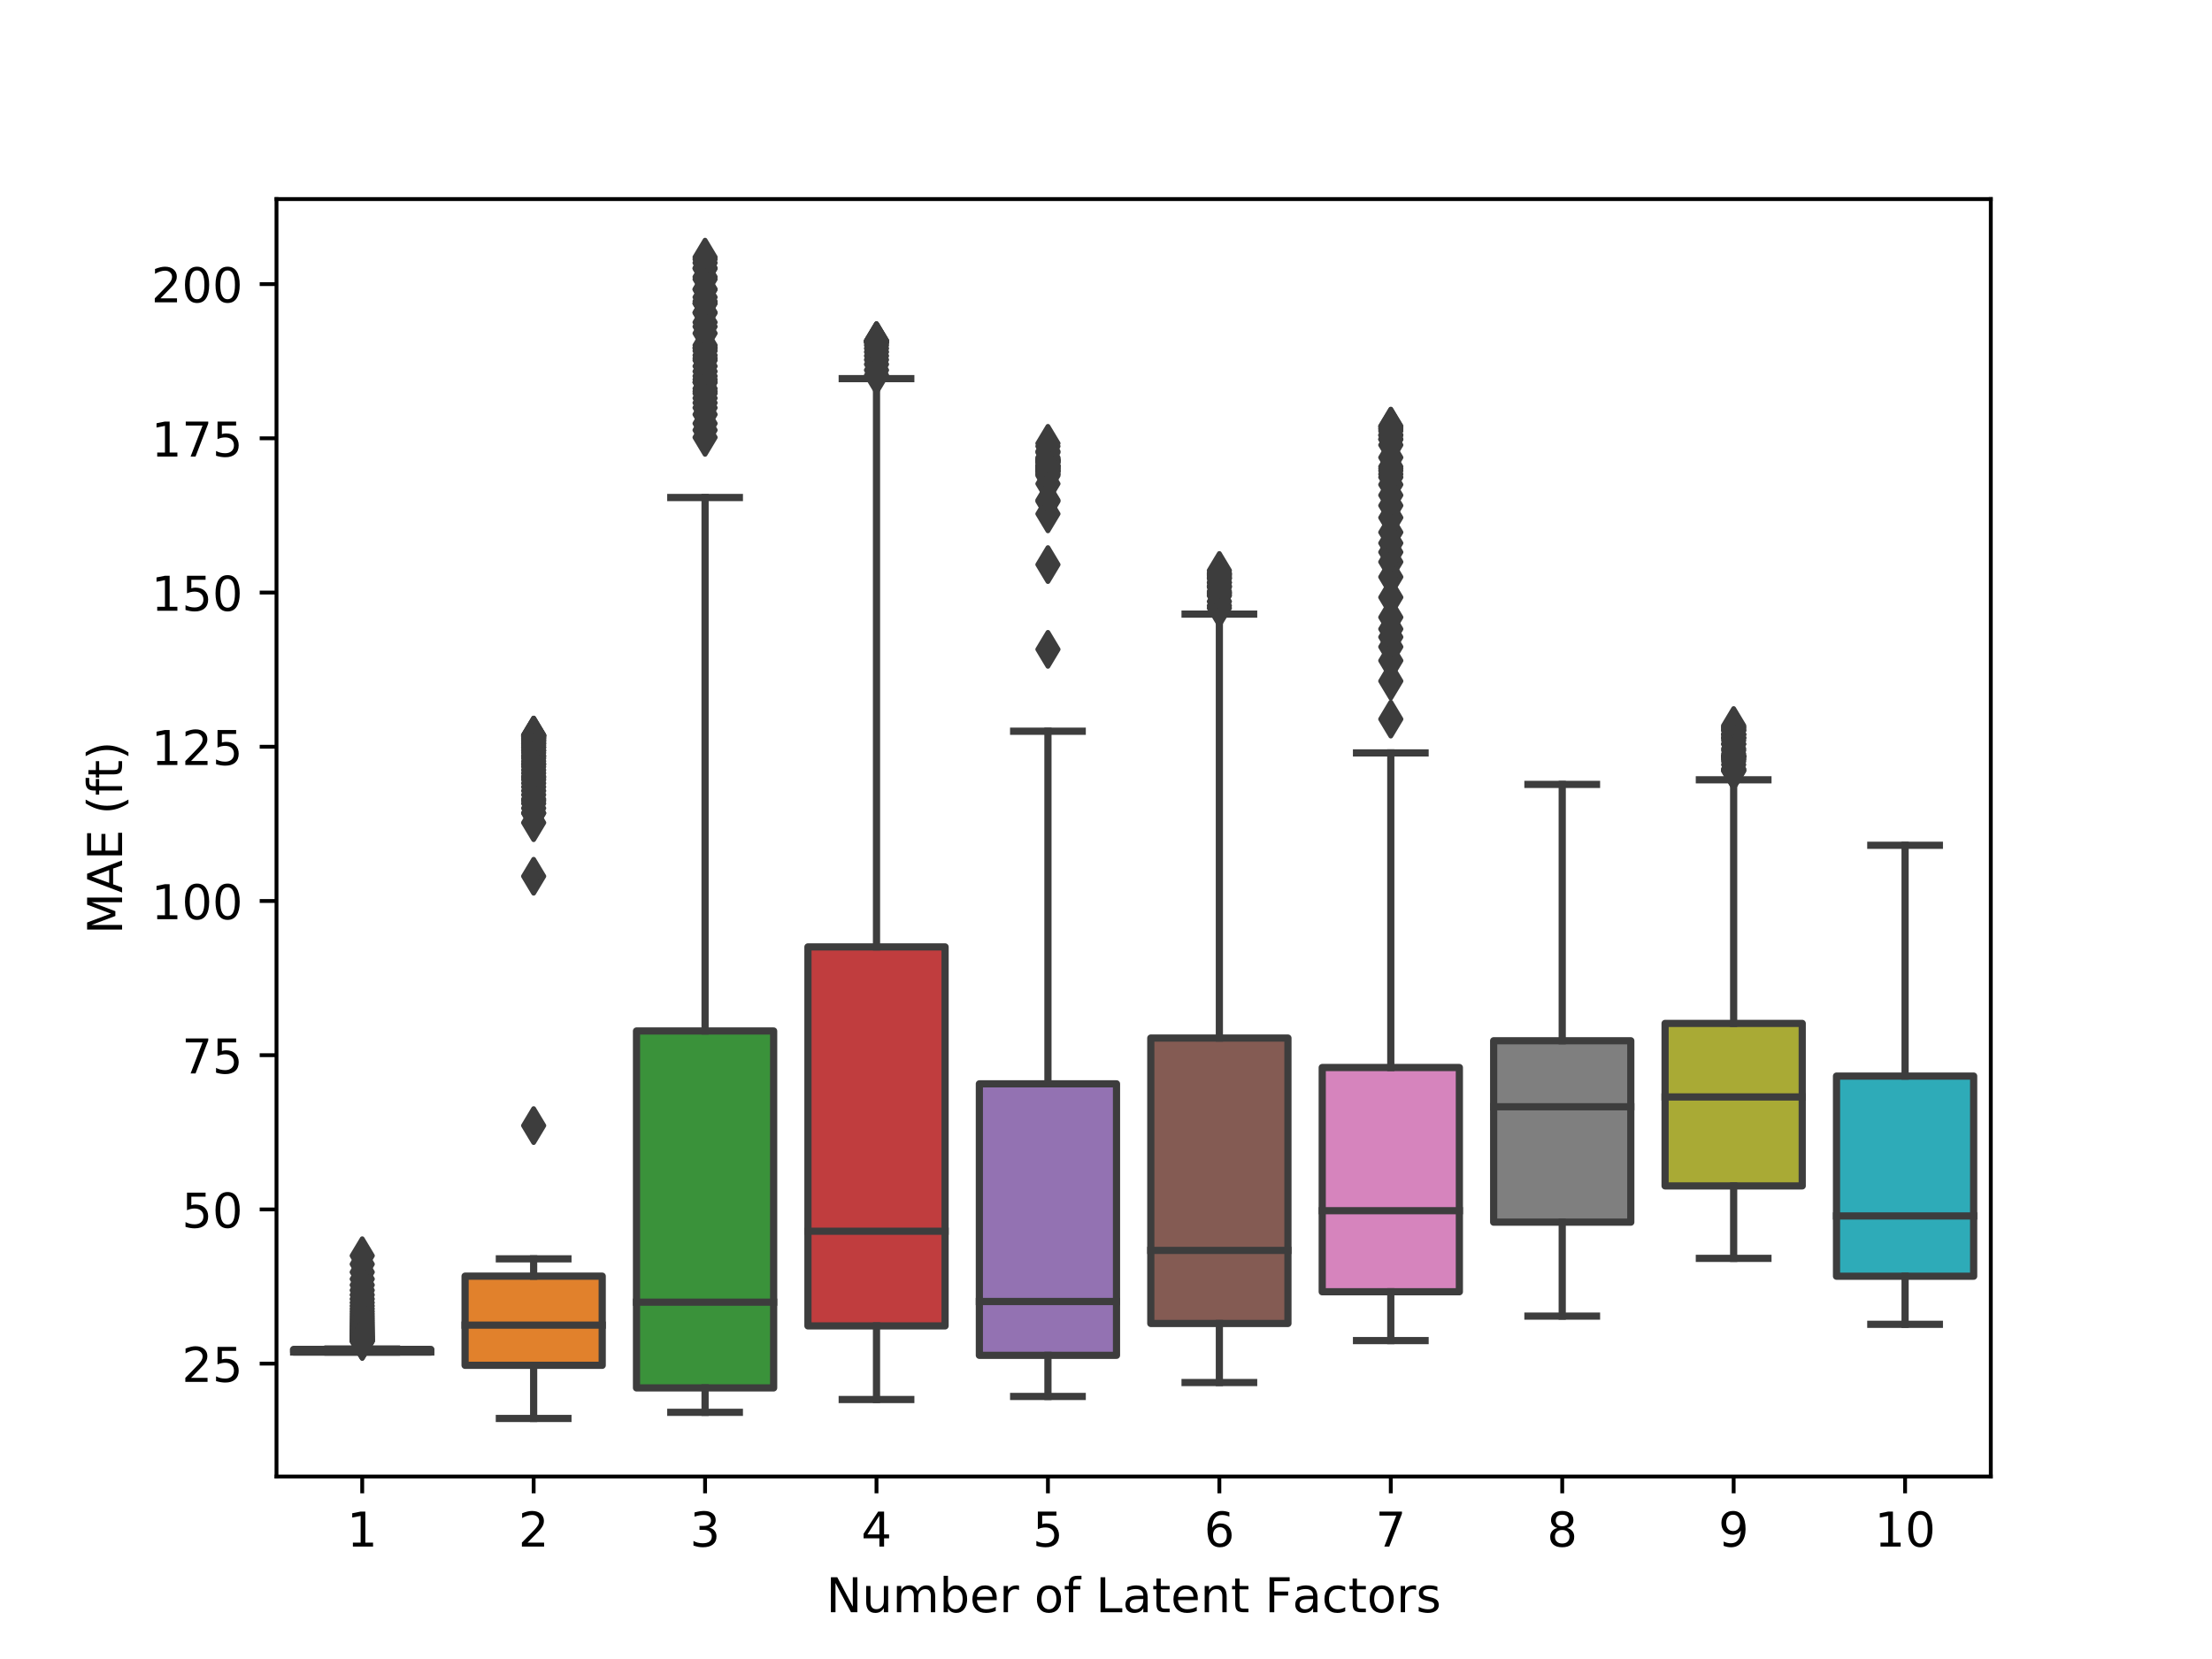 <?xml version="1.0" encoding="utf-8" standalone="no"?>
<!DOCTYPE svg PUBLIC "-//W3C//DTD SVG 1.1//EN"
  "http://www.w3.org/Graphics/SVG/1.1/DTD/svg11.dtd">
<!-- Created with matplotlib (http://matplotlib.org/) -->
<svg height="345.6pt" version="1.1" viewBox="0 0 460.8 345.6" width="460.8pt" xmlns="http://www.w3.org/2000/svg" xmlns:xlink="http://www.w3.org/1999/xlink">
 <defs>
  <style type="text/css">
*{stroke-linecap:butt;stroke-linejoin:round;}
  </style>
 </defs>
 <g id="figure_1">
  <g id="patch_1">
   <path d="M 0 345.6 
L 460.8 345.6 
L 460.8 0 
L 0 0 
z
" style="fill:#ffffff;"/>
  </g>
  <g id="axes_1">
   <g id="patch_2">
    <path d="M 57.6 307.584 
L 414.72 307.584 
L 414.72 41.472 
L 57.6 41.472 
z
" style="fill:#ffffff;"/>
   </g>
   <g id="patch_3">
    <path clip-path="url(#p40c56a38db)" d="M 61.171 281.662 
L 89.741 281.662 
L 89.741 281.104 
L 61.171 281.104 
L 61.171 281.662 
z
" style="fill:#3274a1;stroke:#3d3d3d;stroke-linejoin:miter;stroke-width:1.5;"/>
   </g>
   <g id="patch_4">
    <path clip-path="url(#p40c56a38db)" d="M 96.883 284.421 
L 125.453 284.421 
L 125.453 265.845 
L 96.883 265.845 
L 96.883 284.421 
z
" style="fill:#e1812c;stroke:#3d3d3d;stroke-linejoin:miter;stroke-width:1.5;"/>
   </g>
   <g id="patch_5">
    <path clip-path="url(#p40c56a38db)" d="M 132.595 289.124 
L 161.165 289.124 
L 161.165 214.774 
L 132.595 214.774 
L 132.595 289.124 
z
" style="fill:#3a923a;stroke:#3d3d3d;stroke-linejoin:miter;stroke-width:1.5;"/>
   </g>
   <g id="patch_6">
    <path clip-path="url(#p40c56a38db)" d="M 168.307 276.208 
L 196.877 276.208 
L 196.877 197.259 
L 168.307 197.259 
L 168.307 276.208 
z
" style="fill:#c03d3e;stroke:#3d3d3d;stroke-linejoin:miter;stroke-width:1.5;"/>
   </g>
   <g id="patch_7">
    <path clip-path="url(#p40c56a38db)" d="M 204.019 282.338 
L 232.589 282.338 
L 232.589 225.785 
L 204.019 225.785 
L 204.019 282.338 
z
" style="fill:#9372b2;stroke:#3d3d3d;stroke-linejoin:miter;stroke-width:1.5;"/>
   </g>
   <g id="patch_8">
    <path clip-path="url(#p40c56a38db)" d="M 239.731 275.704 
L 268.301 275.704 
L 268.301 216.246 
L 239.731 216.246 
L 239.731 275.704 
z
" style="fill:#845b53;stroke:#3d3d3d;stroke-linejoin:miter;stroke-width:1.5;"/>
   </g>
   <g id="patch_9">
    <path clip-path="url(#p40c56a38db)" d="M 275.443 269.099 
L 304.013 269.099 
L 304.013 222.382 
L 275.443 222.382 
L 275.443 269.099 
z
" style="fill:#d684bd;stroke:#3d3d3d;stroke-linejoin:miter;stroke-width:1.5;"/>
   </g>
   <g id="patch_10">
    <path clip-path="url(#p40c56a38db)" d="M 311.155 254.599 
L 339.725 254.599 
L 339.725 216.811 
L 311.155 216.811 
L 311.155 254.599 
z
" style="fill:#7f7f7f;stroke:#3d3d3d;stroke-linejoin:miter;stroke-width:1.5;"/>
   </g>
   <g id="patch_11">
    <path clip-path="url(#p40c56a38db)" d="M 346.867 247.045 
L 375.437 247.045 
L 375.437 213.195 
L 346.867 213.195 
L 346.867 247.045 
z
" style="fill:#a9aa35;stroke:#3d3d3d;stroke-linejoin:miter;stroke-width:1.5;"/>
   </g>
   <g id="patch_12">
    <path clip-path="url(#p40c56a38db)" d="M 382.579 265.859 
L 411.149 265.859 
L 411.149 224.168 
L 382.579 224.168 
L 382.579 265.859 
z
" style="fill:#2eabb8;stroke:#3d3d3d;stroke-linejoin:miter;stroke-width:1.5;"/>
   </g>
   <g id="matplotlib.axis_1">
    <g id="xtick_1">
     <g id="line2d_1">
      <defs>
       <path d="M 0 0 
L 0 3.5 
" id="mb2b06d9631" style="stroke:#000000;stroke-width:0.8;"/>
      </defs>
      <g>
       <use style="stroke:#000000;stroke-width:0.8;" x="75.456" xlink:href="#mb2b06d9631" y="307.584"/>
      </g>
     </g>
     <g id="text_1">
      <!-- 1 -->
      <defs>
       <path d="M 12.406 8.297 
L 28.516 8.297 
L 28.516 63.922 
L 10.984 60.406 
L 10.984 69.391 
L 28.422 72.906 
L 38.281 72.906 
L 38.281 8.297 
L 54.391 8.297 
L 54.391 0 
L 12.406 0 
z
" id="DejaVuSans-31"/>
      </defs>
      <g transform="translate(72.275 322.182)scale(0.1 -0.1)">
       <use xlink:href="#DejaVuSans-31"/>
      </g>
     </g>
    </g>
    <g id="xtick_2">
     <g id="line2d_2">
      <g>
       <use style="stroke:#000000;stroke-width:0.8;" x="111.168" xlink:href="#mb2b06d9631" y="307.584"/>
      </g>
     </g>
     <g id="text_2">
      <!-- 2 -->
      <defs>
       <path d="M 19.188 8.297 
L 53.609 8.297 
L 53.609 0 
L 7.328 0 
L 7.328 8.297 
Q 12.938 14.109 22.625 23.891 
Q 32.328 33.688 34.812 36.531 
Q 39.547 41.844 41.422 45.531 
Q 43.312 49.219 43.312 52.781 
Q 43.312 58.594 39.234 62.25 
Q 35.156 65.922 28.609 65.922 
Q 23.969 65.922 18.812 64.312 
Q 13.672 62.703 7.812 59.422 
L 7.812 69.391 
Q 13.766 71.781 18.938 73 
Q 24.125 74.219 28.422 74.219 
Q 39.75 74.219 46.484 68.547 
Q 53.219 62.891 53.219 53.422 
Q 53.219 48.922 51.531 44.891 
Q 49.859 40.875 45.406 35.406 
Q 44.188 33.984 37.641 27.219 
Q 31.109 20.453 19.188 8.297 
z
" id="DejaVuSans-32"/>
      </defs>
      <g transform="translate(107.987 322.182)scale(0.1 -0.1)">
       <use xlink:href="#DejaVuSans-32"/>
      </g>
     </g>
    </g>
    <g id="xtick_3">
     <g id="line2d_3">
      <g>
       <use style="stroke:#000000;stroke-width:0.8;" x="146.88" xlink:href="#mb2b06d9631" y="307.584"/>
      </g>
     </g>
     <g id="text_3">
      <!-- 3 -->
      <defs>
       <path d="M 40.578 39.312 
Q 47.656 37.797 51.625 33 
Q 55.609 28.219 55.609 21.188 
Q 55.609 10.406 48.188 4.484 
Q 40.766 -1.422 27.094 -1.422 
Q 22.516 -1.422 17.656 -0.516 
Q 12.797 0.391 7.625 2.203 
L 7.625 11.719 
Q 11.719 9.328 16.594 8.109 
Q 21.484 6.891 26.812 6.891 
Q 36.078 6.891 40.938 10.547 
Q 45.797 14.203 45.797 21.188 
Q 45.797 27.641 41.281 31.266 
Q 36.766 34.906 28.719 34.906 
L 20.219 34.906 
L 20.219 43.016 
L 29.109 43.016 
Q 36.375 43.016 40.234 45.922 
Q 44.094 48.828 44.094 54.297 
Q 44.094 59.906 40.109 62.906 
Q 36.141 65.922 28.719 65.922 
Q 24.656 65.922 20.016 65.031 
Q 15.375 64.156 9.812 62.312 
L 9.812 71.094 
Q 15.438 72.656 20.344 73.438 
Q 25.25 74.219 29.594 74.219 
Q 40.828 74.219 47.359 69.109 
Q 53.906 64.016 53.906 55.328 
Q 53.906 49.266 50.438 45.094 
Q 46.969 40.922 40.578 39.312 
z
" id="DejaVuSans-33"/>
      </defs>
      <g transform="translate(143.699 322.182)scale(0.1 -0.1)">
       <use xlink:href="#DejaVuSans-33"/>
      </g>
     </g>
    </g>
    <g id="xtick_4">
     <g id="line2d_4">
      <g>
       <use style="stroke:#000000;stroke-width:0.8;" x="182.592" xlink:href="#mb2b06d9631" y="307.584"/>
      </g>
     </g>
     <g id="text_4">
      <!-- 4 -->
      <defs>
       <path d="M 37.797 64.312 
L 12.891 25.391 
L 37.797 25.391 
z
M 35.203 72.906 
L 47.609 72.906 
L 47.609 25.391 
L 58.016 25.391 
L 58.016 17.188 
L 47.609 17.188 
L 47.609 0 
L 37.797 0 
L 37.797 17.188 
L 4.891 17.188 
L 4.891 26.703 
z
" id="DejaVuSans-34"/>
      </defs>
      <g transform="translate(179.411 322.182)scale(0.1 -0.1)">
       <use xlink:href="#DejaVuSans-34"/>
      </g>
     </g>
    </g>
    <g id="xtick_5">
     <g id="line2d_5">
      <g>
       <use style="stroke:#000000;stroke-width:0.8;" x="218.304" xlink:href="#mb2b06d9631" y="307.584"/>
      </g>
     </g>
     <g id="text_5">
      <!-- 5 -->
      <defs>
       <path d="M 10.797 72.906 
L 49.516 72.906 
L 49.516 64.594 
L 19.828 64.594 
L 19.828 46.734 
Q 21.969 47.469 24.109 47.828 
Q 26.266 48.188 28.422 48.188 
Q 40.625 48.188 47.75 41.5 
Q 54.891 34.812 54.891 23.391 
Q 54.891 11.625 47.562 5.094 
Q 40.234 -1.422 26.906 -1.422 
Q 22.312 -1.422 17.547 -0.641 
Q 12.797 0.141 7.719 1.703 
L 7.719 11.625 
Q 12.109 9.234 16.797 8.062 
Q 21.484 6.891 26.703 6.891 
Q 35.156 6.891 40.078 11.328 
Q 45.016 15.766 45.016 23.391 
Q 45.016 31 40.078 35.438 
Q 35.156 39.891 26.703 39.891 
Q 22.75 39.891 18.812 39.016 
Q 14.891 38.141 10.797 36.281 
z
" id="DejaVuSans-35"/>
      </defs>
      <g transform="translate(215.123 322.182)scale(0.1 -0.1)">
       <use xlink:href="#DejaVuSans-35"/>
      </g>
     </g>
    </g>
    <g id="xtick_6">
     <g id="line2d_6">
      <g>
       <use style="stroke:#000000;stroke-width:0.8;" x="254.016" xlink:href="#mb2b06d9631" y="307.584"/>
      </g>
     </g>
     <g id="text_6">
      <!-- 6 -->
      <defs>
       <path d="M 33.016 40.375 
Q 26.375 40.375 22.484 35.828 
Q 18.609 31.297 18.609 23.391 
Q 18.609 15.531 22.484 10.953 
Q 26.375 6.391 33.016 6.391 
Q 39.656 6.391 43.531 10.953 
Q 47.406 15.531 47.406 23.391 
Q 47.406 31.297 43.531 35.828 
Q 39.656 40.375 33.016 40.375 
z
M 52.594 71.297 
L 52.594 62.312 
Q 48.875 64.062 45.094 64.984 
Q 41.312 65.922 37.594 65.922 
Q 27.828 65.922 22.672 59.328 
Q 17.531 52.734 16.797 39.406 
Q 19.672 43.656 24.016 45.922 
Q 28.375 48.188 33.594 48.188 
Q 44.578 48.188 50.953 41.516 
Q 57.328 34.859 57.328 23.391 
Q 57.328 12.156 50.688 5.359 
Q 44.047 -1.422 33.016 -1.422 
Q 20.359 -1.422 13.672 8.266 
Q 6.984 17.969 6.984 36.375 
Q 6.984 53.656 15.188 63.938 
Q 23.391 74.219 37.203 74.219 
Q 40.922 74.219 44.703 73.484 
Q 48.484 72.75 52.594 71.297 
z
" id="DejaVuSans-36"/>
      </defs>
      <g transform="translate(250.835 322.182)scale(0.1 -0.1)">
       <use xlink:href="#DejaVuSans-36"/>
      </g>
     </g>
    </g>
    <g id="xtick_7">
     <g id="line2d_7">
      <g>
       <use style="stroke:#000000;stroke-width:0.8;" x="289.728" xlink:href="#mb2b06d9631" y="307.584"/>
      </g>
     </g>
     <g id="text_7">
      <!-- 7 -->
      <defs>
       <path d="M 8.203 72.906 
L 55.078 72.906 
L 55.078 68.703 
L 28.609 0 
L 18.312 0 
L 43.219 64.594 
L 8.203 64.594 
z
" id="DejaVuSans-37"/>
      </defs>
      <g transform="translate(286.547 322.182)scale(0.1 -0.1)">
       <use xlink:href="#DejaVuSans-37"/>
      </g>
     </g>
    </g>
    <g id="xtick_8">
     <g id="line2d_8">
      <g>
       <use style="stroke:#000000;stroke-width:0.8;" x="325.44" xlink:href="#mb2b06d9631" y="307.584"/>
      </g>
     </g>
     <g id="text_8">
      <!-- 8 -->
      <defs>
       <path d="M 31.781 34.625 
Q 24.75 34.625 20.719 30.859 
Q 16.703 27.094 16.703 20.516 
Q 16.703 13.922 20.719 10.156 
Q 24.75 6.391 31.781 6.391 
Q 38.812 6.391 42.859 10.172 
Q 46.922 13.969 46.922 20.516 
Q 46.922 27.094 42.891 30.859 
Q 38.875 34.625 31.781 34.625 
z
M 21.922 38.812 
Q 15.578 40.375 12.031 44.719 
Q 8.5 49.078 8.5 55.328 
Q 8.5 64.062 14.719 69.141 
Q 20.953 74.219 31.781 74.219 
Q 42.672 74.219 48.875 69.141 
Q 55.078 64.062 55.078 55.328 
Q 55.078 49.078 51.531 44.719 
Q 48 40.375 41.703 38.812 
Q 48.828 37.156 52.797 32.312 
Q 56.781 27.484 56.781 20.516 
Q 56.781 9.906 50.312 4.234 
Q 43.844 -1.422 31.781 -1.422 
Q 19.734 -1.422 13.25 4.234 
Q 6.781 9.906 6.781 20.516 
Q 6.781 27.484 10.781 32.312 
Q 14.797 37.156 21.922 38.812 
z
M 18.312 54.391 
Q 18.312 48.734 21.844 45.562 
Q 25.391 42.391 31.781 42.391 
Q 38.141 42.391 41.719 45.562 
Q 45.312 48.734 45.312 54.391 
Q 45.312 60.062 41.719 63.234 
Q 38.141 66.406 31.781 66.406 
Q 25.391 66.406 21.844 63.234 
Q 18.312 60.062 18.312 54.391 
z
" id="DejaVuSans-38"/>
      </defs>
      <g transform="translate(322.259 322.182)scale(0.1 -0.1)">
       <use xlink:href="#DejaVuSans-38"/>
      </g>
     </g>
    </g>
    <g id="xtick_9">
     <g id="line2d_9">
      <g>
       <use style="stroke:#000000;stroke-width:0.8;" x="361.152" xlink:href="#mb2b06d9631" y="307.584"/>
      </g>
     </g>
     <g id="text_9">
      <!-- 9 -->
      <defs>
       <path d="M 10.984 1.516 
L 10.984 10.5 
Q 14.703 8.734 18.5 7.812 
Q 22.312 6.891 25.984 6.891 
Q 35.75 6.891 40.891 13.453 
Q 46.047 20.016 46.781 33.406 
Q 43.953 29.203 39.594 26.953 
Q 35.25 24.703 29.984 24.703 
Q 19.047 24.703 12.672 31.312 
Q 6.297 37.938 6.297 49.422 
Q 6.297 60.641 12.938 67.422 
Q 19.578 74.219 30.609 74.219 
Q 43.266 74.219 49.922 64.516 
Q 56.594 54.828 56.594 36.375 
Q 56.594 19.141 48.406 8.859 
Q 40.234 -1.422 26.422 -1.422 
Q 22.703 -1.422 18.891 -0.688 
Q 15.094 0.047 10.984 1.516 
z
M 30.609 32.422 
Q 37.25 32.422 41.125 36.953 
Q 45.016 41.5 45.016 49.422 
Q 45.016 57.281 41.125 61.844 
Q 37.25 66.406 30.609 66.406 
Q 23.969 66.406 20.094 61.844 
Q 16.219 57.281 16.219 49.422 
Q 16.219 41.5 20.094 36.953 
Q 23.969 32.422 30.609 32.422 
z
" id="DejaVuSans-39"/>
      </defs>
      <g transform="translate(357.971 322.182)scale(0.1 -0.1)">
       <use xlink:href="#DejaVuSans-39"/>
      </g>
     </g>
    </g>
    <g id="xtick_10">
     <g id="line2d_10">
      <g>
       <use style="stroke:#000000;stroke-width:0.8;" x="396.864" xlink:href="#mb2b06d9631" y="307.584"/>
      </g>
     </g>
     <g id="text_10">
      <!-- 10 -->
      <defs>
       <path d="M 31.781 66.406 
Q 24.172 66.406 20.328 58.906 
Q 16.5 51.422 16.5 36.375 
Q 16.5 21.391 20.328 13.891 
Q 24.172 6.391 31.781 6.391 
Q 39.453 6.391 43.281 13.891 
Q 47.125 21.391 47.125 36.375 
Q 47.125 51.422 43.281 58.906 
Q 39.453 66.406 31.781 66.406 
z
M 31.781 74.219 
Q 44.047 74.219 50.516 64.516 
Q 56.984 54.828 56.984 36.375 
Q 56.984 17.969 50.516 8.266 
Q 44.047 -1.422 31.781 -1.422 
Q 19.531 -1.422 13.062 8.266 
Q 6.594 17.969 6.594 36.375 
Q 6.594 54.828 13.062 64.516 
Q 19.531 74.219 31.781 74.219 
z
" id="DejaVuSans-30"/>
      </defs>
      <g transform="translate(390.502 322.182)scale(0.1 -0.1)">
       <use xlink:href="#DejaVuSans-31"/>
       <use x="63.623" xlink:href="#DejaVuSans-30"/>
      </g>
     </g>
    </g>
    <g id="text_11">
     <!-- Number of Latent Factors -->
     <defs>
      <path d="M 9.812 72.906 
L 23.094 72.906 
L 55.422 11.922 
L 55.422 72.906 
L 64.984 72.906 
L 64.984 0 
L 51.703 0 
L 19.391 60.984 
L 19.391 0 
L 9.812 0 
z
" id="DejaVuSans-4e"/>
      <path d="M 8.5 21.578 
L 8.5 54.688 
L 17.484 54.688 
L 17.484 21.922 
Q 17.484 14.156 20.5 10.266 
Q 23.531 6.391 29.594 6.391 
Q 36.859 6.391 41.078 11.031 
Q 45.312 15.672 45.312 23.688 
L 45.312 54.688 
L 54.297 54.688 
L 54.297 0 
L 45.312 0 
L 45.312 8.406 
Q 42.047 3.422 37.719 1 
Q 33.406 -1.422 27.688 -1.422 
Q 18.266 -1.422 13.375 4.438 
Q 8.5 10.297 8.5 21.578 
z
M 31.109 56 
z
" id="DejaVuSans-75"/>
      <path d="M 52 44.188 
Q 55.375 50.25 60.062 53.125 
Q 64.75 56 71.094 56 
Q 79.641 56 84.281 50.016 
Q 88.922 44.047 88.922 33.016 
L 88.922 0 
L 79.891 0 
L 79.891 32.719 
Q 79.891 40.578 77.094 44.375 
Q 74.312 48.188 68.609 48.188 
Q 61.625 48.188 57.562 43.547 
Q 53.516 38.922 53.516 30.906 
L 53.516 0 
L 44.484 0 
L 44.484 32.719 
Q 44.484 40.625 41.703 44.406 
Q 38.922 48.188 33.109 48.188 
Q 26.219 48.188 22.156 43.531 
Q 18.109 38.875 18.109 30.906 
L 18.109 0 
L 9.078 0 
L 9.078 54.688 
L 18.109 54.688 
L 18.109 46.188 
Q 21.188 51.219 25.484 53.609 
Q 29.781 56 35.688 56 
Q 41.656 56 45.828 52.969 
Q 50 49.953 52 44.188 
z
" id="DejaVuSans-6d"/>
      <path d="M 48.688 27.297 
Q 48.688 37.203 44.609 42.844 
Q 40.531 48.484 33.406 48.484 
Q 26.266 48.484 22.188 42.844 
Q 18.109 37.203 18.109 27.297 
Q 18.109 17.391 22.188 11.75 
Q 26.266 6.109 33.406 6.109 
Q 40.531 6.109 44.609 11.75 
Q 48.688 17.391 48.688 27.297 
z
M 18.109 46.391 
Q 20.953 51.266 25.266 53.625 
Q 29.594 56 35.594 56 
Q 45.562 56 51.781 48.094 
Q 58.016 40.188 58.016 27.297 
Q 58.016 14.406 51.781 6.484 
Q 45.562 -1.422 35.594 -1.422 
Q 29.594 -1.422 25.266 0.953 
Q 20.953 3.328 18.109 8.203 
L 18.109 0 
L 9.078 0 
L 9.078 75.984 
L 18.109 75.984 
z
" id="DejaVuSans-62"/>
      <path d="M 56.203 29.594 
L 56.203 25.203 
L 14.891 25.203 
Q 15.484 15.922 20.484 11.062 
Q 25.484 6.203 34.422 6.203 
Q 39.594 6.203 44.453 7.469 
Q 49.312 8.734 54.109 11.281 
L 54.109 2.781 
Q 49.266 0.734 44.188 -0.344 
Q 39.109 -1.422 33.891 -1.422 
Q 20.797 -1.422 13.156 6.188 
Q 5.516 13.812 5.516 26.812 
Q 5.516 40.234 12.766 48.109 
Q 20.016 56 32.328 56 
Q 43.359 56 49.781 48.891 
Q 56.203 41.797 56.203 29.594 
z
M 47.219 32.234 
Q 47.125 39.594 43.094 43.984 
Q 39.062 48.391 32.422 48.391 
Q 24.906 48.391 20.391 44.141 
Q 15.875 39.891 15.188 32.172 
z
" id="DejaVuSans-65"/>
      <path d="M 41.109 46.297 
Q 39.594 47.172 37.812 47.578 
Q 36.031 48 33.891 48 
Q 26.266 48 22.188 43.047 
Q 18.109 38.094 18.109 28.812 
L 18.109 0 
L 9.078 0 
L 9.078 54.688 
L 18.109 54.688 
L 18.109 46.188 
Q 20.953 51.172 25.484 53.578 
Q 30.031 56 36.531 56 
Q 37.453 56 38.578 55.875 
Q 39.703 55.766 41.062 55.516 
z
" id="DejaVuSans-72"/>
      <path id="DejaVuSans-20"/>
      <path d="M 30.609 48.391 
Q 23.391 48.391 19.188 42.75 
Q 14.984 37.109 14.984 27.297 
Q 14.984 17.484 19.156 11.844 
Q 23.344 6.203 30.609 6.203 
Q 37.797 6.203 41.984 11.859 
Q 46.188 17.531 46.188 27.297 
Q 46.188 37.016 41.984 42.703 
Q 37.797 48.391 30.609 48.391 
z
M 30.609 56 
Q 42.328 56 49.016 48.375 
Q 55.719 40.766 55.719 27.297 
Q 55.719 13.875 49.016 6.219 
Q 42.328 -1.422 30.609 -1.422 
Q 18.844 -1.422 12.172 6.219 
Q 5.516 13.875 5.516 27.297 
Q 5.516 40.766 12.172 48.375 
Q 18.844 56 30.609 56 
z
" id="DejaVuSans-6f"/>
      <path d="M 37.109 75.984 
L 37.109 68.5 
L 28.516 68.5 
Q 23.688 68.5 21.797 66.547 
Q 19.922 64.594 19.922 59.516 
L 19.922 54.688 
L 34.719 54.688 
L 34.719 47.703 
L 19.922 47.703 
L 19.922 0 
L 10.891 0 
L 10.891 47.703 
L 2.297 47.703 
L 2.297 54.688 
L 10.891 54.688 
L 10.891 58.5 
Q 10.891 67.625 15.141 71.797 
Q 19.391 75.984 28.609 75.984 
z
" id="DejaVuSans-66"/>
      <path d="M 9.812 72.906 
L 19.672 72.906 
L 19.672 8.297 
L 55.172 8.297 
L 55.172 0 
L 9.812 0 
z
" id="DejaVuSans-4c"/>
      <path d="M 34.281 27.484 
Q 23.391 27.484 19.188 25 
Q 14.984 22.516 14.984 16.5 
Q 14.984 11.719 18.141 8.906 
Q 21.297 6.109 26.703 6.109 
Q 34.188 6.109 38.703 11.406 
Q 43.219 16.703 43.219 25.484 
L 43.219 27.484 
z
M 52.203 31.203 
L 52.203 0 
L 43.219 0 
L 43.219 8.297 
Q 40.141 3.328 35.547 0.953 
Q 30.953 -1.422 24.312 -1.422 
Q 15.922 -1.422 10.953 3.297 
Q 6 8.016 6 15.922 
Q 6 25.141 12.172 29.828 
Q 18.359 34.516 30.609 34.516 
L 43.219 34.516 
L 43.219 35.406 
Q 43.219 41.609 39.141 45 
Q 35.062 48.391 27.688 48.391 
Q 23 48.391 18.547 47.266 
Q 14.109 46.141 10.016 43.891 
L 10.016 52.203 
Q 14.938 54.109 19.578 55.047 
Q 24.219 56 28.609 56 
Q 40.484 56 46.344 49.844 
Q 52.203 43.703 52.203 31.203 
z
" id="DejaVuSans-61"/>
      <path d="M 18.312 70.219 
L 18.312 54.688 
L 36.812 54.688 
L 36.812 47.703 
L 18.312 47.703 
L 18.312 18.016 
Q 18.312 11.328 20.141 9.422 
Q 21.969 7.516 27.594 7.516 
L 36.812 7.516 
L 36.812 0 
L 27.594 0 
Q 17.188 0 13.234 3.875 
Q 9.281 7.766 9.281 18.016 
L 9.281 47.703 
L 2.688 47.703 
L 2.688 54.688 
L 9.281 54.688 
L 9.281 70.219 
z
" id="DejaVuSans-74"/>
      <path d="M 54.891 33.016 
L 54.891 0 
L 45.906 0 
L 45.906 32.719 
Q 45.906 40.484 42.875 44.328 
Q 39.844 48.188 33.797 48.188 
Q 26.516 48.188 22.312 43.547 
Q 18.109 38.922 18.109 30.906 
L 18.109 0 
L 9.078 0 
L 9.078 54.688 
L 18.109 54.688 
L 18.109 46.188 
Q 21.344 51.125 25.703 53.562 
Q 30.078 56 35.797 56 
Q 45.219 56 50.047 50.172 
Q 54.891 44.344 54.891 33.016 
z
" id="DejaVuSans-6e"/>
      <path d="M 9.812 72.906 
L 51.703 72.906 
L 51.703 64.594 
L 19.672 64.594 
L 19.672 43.109 
L 48.578 43.109 
L 48.578 34.812 
L 19.672 34.812 
L 19.672 0 
L 9.812 0 
z
" id="DejaVuSans-46"/>
      <path d="M 48.781 52.594 
L 48.781 44.188 
Q 44.969 46.297 41.141 47.344 
Q 37.312 48.391 33.406 48.391 
Q 24.656 48.391 19.812 42.844 
Q 14.984 37.312 14.984 27.297 
Q 14.984 17.281 19.812 11.734 
Q 24.656 6.203 33.406 6.203 
Q 37.312 6.203 41.141 7.25 
Q 44.969 8.297 48.781 10.406 
L 48.781 2.094 
Q 45.016 0.344 40.984 -0.531 
Q 36.969 -1.422 32.422 -1.422 
Q 20.062 -1.422 12.781 6.344 
Q 5.516 14.109 5.516 27.297 
Q 5.516 40.672 12.859 48.328 
Q 20.219 56 33.016 56 
Q 37.156 56 41.109 55.141 
Q 45.062 54.297 48.781 52.594 
z
" id="DejaVuSans-63"/>
      <path d="M 44.281 53.078 
L 44.281 44.578 
Q 40.484 46.531 36.375 47.5 
Q 32.281 48.484 27.875 48.484 
Q 21.188 48.484 17.844 46.438 
Q 14.5 44.391 14.5 40.281 
Q 14.5 37.156 16.891 35.375 
Q 19.281 33.594 26.516 31.984 
L 29.594 31.297 
Q 39.156 29.25 43.188 25.516 
Q 47.219 21.781 47.219 15.094 
Q 47.219 7.469 41.188 3.016 
Q 35.156 -1.422 24.609 -1.422 
Q 20.219 -1.422 15.453 -0.562 
Q 10.688 0.297 5.422 2 
L 5.422 11.281 
Q 10.406 8.688 15.234 7.391 
Q 20.062 6.109 24.812 6.109 
Q 31.156 6.109 34.562 8.281 
Q 37.984 10.453 37.984 14.406 
Q 37.984 18.062 35.516 20.016 
Q 33.062 21.969 24.703 23.781 
L 21.578 24.516 
Q 13.234 26.266 9.516 29.906 
Q 5.812 33.547 5.812 39.891 
Q 5.812 47.609 11.281 51.797 
Q 16.75 56 26.812 56 
Q 31.781 56 36.172 55.266 
Q 40.578 54.547 44.281 53.078 
z
" id="DejaVuSans-73"/>
     </defs>
     <g transform="translate(172.11 335.861)scale(0.1 -0.1)">
      <use xlink:href="#DejaVuSans-4e"/>
      <use x="74.805" xlink:href="#DejaVuSans-75"/>
      <use x="138.184" xlink:href="#DejaVuSans-6d"/>
      <use x="235.596" xlink:href="#DejaVuSans-62"/>
      <use x="299.072" xlink:href="#DejaVuSans-65"/>
      <use x="360.596" xlink:href="#DejaVuSans-72"/>
      <use x="401.709" xlink:href="#DejaVuSans-20"/>
      <use x="433.496" xlink:href="#DejaVuSans-6f"/>
      <use x="494.678" xlink:href="#DejaVuSans-66"/>
      <use x="529.883" xlink:href="#DejaVuSans-20"/>
      <use x="561.67" xlink:href="#DejaVuSans-4c"/>
      <use x="617.383" xlink:href="#DejaVuSans-61"/>
      <use x="678.662" xlink:href="#DejaVuSans-74"/>
      <use x="717.871" xlink:href="#DejaVuSans-65"/>
      <use x="779.395" xlink:href="#DejaVuSans-6e"/>
      <use x="842.773" xlink:href="#DejaVuSans-74"/>
      <use x="881.982" xlink:href="#DejaVuSans-20"/>
      <use x="913.77" xlink:href="#DejaVuSans-46"/>
      <use x="971.148" xlink:href="#DejaVuSans-61"/>
      <use x="1032.428" xlink:href="#DejaVuSans-63"/>
      <use x="1087.408" xlink:href="#DejaVuSans-74"/>
      <use x="1126.617" xlink:href="#DejaVuSans-6f"/>
      <use x="1187.799" xlink:href="#DejaVuSans-72"/>
      <use x="1228.912" xlink:href="#DejaVuSans-73"/>
     </g>
    </g>
   </g>
   <g id="matplotlib.axis_2">
    <g id="ytick_1">
     <g id="line2d_11">
      <defs>
       <path d="M 0 0 
L -3.5 0 
" id="mff608d3a60" style="stroke:#000000;stroke-width:0.8;"/>
      </defs>
      <g>
       <use style="stroke:#000000;stroke-width:0.8;" x="57.6" xlink:href="#mff608d3a60" y="284.07"/>
      </g>
     </g>
     <g id="text_12">
      <!-- 25 -->
      <g transform="translate(37.875 287.87)scale(0.1 -0.1)">
       <use xlink:href="#DejaVuSans-32"/>
       <use x="63.623" xlink:href="#DejaVuSans-35"/>
      </g>
     </g>
    </g>
    <g id="ytick_2">
     <g id="line2d_12">
      <g>
       <use style="stroke:#000000;stroke-width:0.8;" x="57.6" xlink:href="#mff608d3a60" y="251.943"/>
      </g>
     </g>
     <g id="text_13">
      <!-- 50 -->
      <g transform="translate(37.875 255.743)scale(0.1 -0.1)">
       <use xlink:href="#DejaVuSans-35"/>
       <use x="63.623" xlink:href="#DejaVuSans-30"/>
      </g>
     </g>
    </g>
    <g id="ytick_3">
     <g id="line2d_13">
      <g>
       <use style="stroke:#000000;stroke-width:0.8;" x="57.6" xlink:href="#mff608d3a60" y="219.816"/>
      </g>
     </g>
     <g id="text_14">
      <!-- 75 -->
      <g transform="translate(37.875 223.616)scale(0.1 -0.1)">
       <use xlink:href="#DejaVuSans-37"/>
       <use x="63.623" xlink:href="#DejaVuSans-35"/>
      </g>
     </g>
    </g>
    <g id="ytick_4">
     <g id="line2d_14">
      <g>
       <use style="stroke:#000000;stroke-width:0.8;" x="57.6" xlink:href="#mff608d3a60" y="187.689"/>
      </g>
     </g>
     <g id="text_15">
      <!-- 100 -->
      <g transform="translate(31.512 191.488)scale(0.1 -0.1)">
       <use xlink:href="#DejaVuSans-31"/>
       <use x="63.623" xlink:href="#DejaVuSans-30"/>
       <use x="127.246" xlink:href="#DejaVuSans-30"/>
      </g>
     </g>
    </g>
    <g id="ytick_5">
     <g id="line2d_15">
      <g>
       <use style="stroke:#000000;stroke-width:0.8;" x="57.6" xlink:href="#mff608d3a60" y="155.562"/>
      </g>
     </g>
     <g id="text_16">
      <!-- 125 -->
      <g transform="translate(31.512 159.361)scale(0.1 -0.1)">
       <use xlink:href="#DejaVuSans-31"/>
       <use x="63.623" xlink:href="#DejaVuSans-32"/>
       <use x="127.246" xlink:href="#DejaVuSans-35"/>
      </g>
     </g>
    </g>
    <g id="ytick_6">
     <g id="line2d_16">
      <g>
       <use style="stroke:#000000;stroke-width:0.8;" x="57.6" xlink:href="#mff608d3a60" y="123.435"/>
      </g>
     </g>
     <g id="text_17">
      <!-- 150 -->
      <g transform="translate(31.512 127.234)scale(0.1 -0.1)">
       <use xlink:href="#DejaVuSans-31"/>
       <use x="63.623" xlink:href="#DejaVuSans-35"/>
       <use x="127.246" xlink:href="#DejaVuSans-30"/>
      </g>
     </g>
    </g>
    <g id="ytick_7">
     <g id="line2d_17">
      <g>
       <use style="stroke:#000000;stroke-width:0.8;" x="57.6" xlink:href="#mff608d3a60" y="91.308"/>
      </g>
     </g>
     <g id="text_18">
      <!-- 175 -->
      <g transform="translate(31.512 95.107)scale(0.1 -0.1)">
       <use xlink:href="#DejaVuSans-31"/>
       <use x="63.623" xlink:href="#DejaVuSans-37"/>
       <use x="127.246" xlink:href="#DejaVuSans-35"/>
      </g>
     </g>
    </g>
    <g id="ytick_8">
     <g id="line2d_18">
      <g>
       <use style="stroke:#000000;stroke-width:0.8;" x="57.6" xlink:href="#mff608d3a60" y="59.181"/>
      </g>
     </g>
     <g id="text_19">
      <!-- 200 -->
      <g transform="translate(31.512 62.98)scale(0.1 -0.1)">
       <use xlink:href="#DejaVuSans-32"/>
       <use x="63.623" xlink:href="#DejaVuSans-30"/>
       <use x="127.246" xlink:href="#DejaVuSans-30"/>
      </g>
     </g>
    </g>
    <g id="text_20">
     <!-- MAE (ft) -->
     <defs>
      <path d="M 9.812 72.906 
L 24.516 72.906 
L 43.109 23.297 
L 61.812 72.906 
L 76.516 72.906 
L 76.516 0 
L 66.891 0 
L 66.891 64.016 
L 48.094 14.016 
L 38.188 14.016 
L 19.391 64.016 
L 19.391 0 
L 9.812 0 
z
" id="DejaVuSans-4d"/>
      <path d="M 34.188 63.188 
L 20.797 26.906 
L 47.609 26.906 
z
M 28.609 72.906 
L 39.797 72.906 
L 67.578 0 
L 57.328 0 
L 50.688 18.703 
L 17.828 18.703 
L 11.188 0 
L 0.781 0 
z
" id="DejaVuSans-41"/>
      <path d="M 9.812 72.906 
L 55.906 72.906 
L 55.906 64.594 
L 19.672 64.594 
L 19.672 43.016 
L 54.391 43.016 
L 54.391 34.719 
L 19.672 34.719 
L 19.672 8.297 
L 56.781 8.297 
L 56.781 0 
L 9.812 0 
z
" id="DejaVuSans-45"/>
      <path d="M 31 75.875 
Q 24.469 64.656 21.281 53.656 
Q 18.109 42.672 18.109 31.391 
Q 18.109 20.125 21.312 9.062 
Q 24.516 -2 31 -13.188 
L 23.188 -13.188 
Q 15.875 -1.703 12.234 9.375 
Q 8.594 20.453 8.594 31.391 
Q 8.594 42.281 12.203 53.312 
Q 15.828 64.359 23.188 75.875 
z
" id="DejaVuSans-28"/>
      <path d="M 8.016 75.875 
L 15.828 75.875 
Q 23.141 64.359 26.781 53.312 
Q 30.422 42.281 30.422 31.391 
Q 30.422 20.453 26.781 9.375 
Q 23.141 -1.703 15.828 -13.188 
L 8.016 -13.188 
Q 14.5 -2 17.703 9.062 
Q 20.906 20.125 20.906 31.391 
Q 20.906 42.672 17.703 53.656 
Q 14.5 64.656 8.016 75.875 
z
" id="DejaVuSans-29"/>
     </defs>
     <g transform="translate(25.433 194.632)rotate(-90)scale(0.1 -0.1)">
      <use xlink:href="#DejaVuSans-4d"/>
      <use x="86.279" xlink:href="#DejaVuSans-41"/>
      <use x="154.688" xlink:href="#DejaVuSans-45"/>
      <use x="217.871" xlink:href="#DejaVuSans-20"/>
      <use x="249.658" xlink:href="#DejaVuSans-28"/>
      <use x="288.672" xlink:href="#DejaVuSans-66"/>
      <use x="323.861" xlink:href="#DejaVuSans-74"/>
      <use x="363.07" xlink:href="#DejaVuSans-29"/>
     </g>
    </g>
   </g>
   <g id="line2d_19">
    <path clip-path="url(#p40c56a38db)" d="M 75.456 281.662 
L 75.456 281.665 
" style="fill:none;stroke:#3d3d3d;stroke-linecap:square;stroke-width:1.5;"/>
   </g>
   <g id="line2d_20">
    <path clip-path="url(#p40c56a38db)" d="M 75.456 281.104 
L 75.456 281.02 
" style="fill:none;stroke:#3d3d3d;stroke-linecap:square;stroke-width:1.5;"/>
   </g>
   <g id="line2d_21">
    <path clip-path="url(#p40c56a38db)" d="M 68.314 281.665 
L 82.598 281.665 
" style="fill:none;stroke:#3d3d3d;stroke-linecap:square;stroke-width:1.5;"/>
   </g>
   <g id="line2d_22">
    <path clip-path="url(#p40c56a38db)" d="M 68.314 281.02 
L 82.598 281.02 
" style="fill:none;stroke:#3d3d3d;stroke-linecap:square;stroke-width:1.5;"/>
   </g>
   <g id="line2d_23">
    <defs>
     <path d="M -0 3.536 
L 2.121 0 
L -0 -3.536 
L -2.121 -0 
z
" id="m35db60b70c" style="stroke:#3d3d3d;stroke-linejoin:miter;"/>
    </defs>
    <g clip-path="url(#p40c56a38db)">
     <use style="fill:#3d3d3d;stroke:#3d3d3d;stroke-linejoin:miter;" x="75.456" xlink:href="#m35db60b70c" y="261.588"/>
     <use style="fill:#3d3d3d;stroke:#3d3d3d;stroke-linejoin:miter;" x="75.456" xlink:href="#m35db60b70c" y="263.347"/>
     <use style="fill:#3d3d3d;stroke:#3d3d3d;stroke-linejoin:miter;" x="75.456" xlink:href="#m35db60b70c" y="265.006"/>
     <use style="fill:#3d3d3d;stroke:#3d3d3d;stroke-linejoin:miter;" x="75.456" xlink:href="#m35db60b70c" y="266.439"/>
     <use style="fill:#3d3d3d;stroke:#3d3d3d;stroke-linejoin:miter;" x="75.456" xlink:href="#m35db60b70c" y="267.689"/>
     <use style="fill:#3d3d3d;stroke:#3d3d3d;stroke-linejoin:miter;" x="75.456" xlink:href="#m35db60b70c" y="268.781"/>
     <use style="fill:#3d3d3d;stroke:#3d3d3d;stroke-linejoin:miter;" x="75.456" xlink:href="#m35db60b70c" y="269.745"/>
     <use style="fill:#3d3d3d;stroke:#3d3d3d;stroke-linejoin:miter;" x="75.456" xlink:href="#m35db60b70c" y="270.599"/>
     <use style="fill:#3d3d3d;stroke:#3d3d3d;stroke-linejoin:miter;" x="75.456" xlink:href="#m35db60b70c" y="271.359"/>
     <use style="fill:#3d3d3d;stroke:#3d3d3d;stroke-linejoin:miter;" x="75.456" xlink:href="#m35db60b70c" y="272.04"/>
     <use style="fill:#3d3d3d;stroke:#3d3d3d;stroke-linejoin:miter;" x="75.456" xlink:href="#m35db60b70c" y="272.649"/>
     <use style="fill:#3d3d3d;stroke:#3d3d3d;stroke-linejoin:miter;" x="75.456" xlink:href="#m35db60b70c" y="273.199"/>
     <use style="fill:#3d3d3d;stroke:#3d3d3d;stroke-linejoin:miter;" x="75.456" xlink:href="#m35db60b70c" y="273.698"/>
     <use style="fill:#3d3d3d;stroke:#3d3d3d;stroke-linejoin:miter;" x="75.456" xlink:href="#m35db60b70c" y="274.149"/>
     <use style="fill:#3d3d3d;stroke:#3d3d3d;stroke-linejoin:miter;" x="75.456" xlink:href="#m35db60b70c" y="274.56"/>
     <use style="fill:#3d3d3d;stroke:#3d3d3d;stroke-linejoin:miter;" x="75.456" xlink:href="#m35db60b70c" y="274.939"/>
     <use style="fill:#3d3d3d;stroke:#3d3d3d;stroke-linejoin:miter;" x="75.456" xlink:href="#m35db60b70c" y="275.287"/>
     <use style="fill:#3d3d3d;stroke:#3d3d3d;stroke-linejoin:miter;" x="75.456" xlink:href="#m35db60b70c" y="275.609"/>
     <use style="fill:#3d3d3d;stroke:#3d3d3d;stroke-linejoin:miter;" x="75.456" xlink:href="#m35db60b70c" y="275.907"/>
     <use style="fill:#3d3d3d;stroke:#3d3d3d;stroke-linejoin:miter;" x="75.456" xlink:href="#m35db60b70c" y="276.184"/>
     <use style="fill:#3d3d3d;stroke:#3d3d3d;stroke-linejoin:miter;" x="75.456" xlink:href="#m35db60b70c" y="276.44"/>
     <use style="fill:#3d3d3d;stroke:#3d3d3d;stroke-linejoin:miter;" x="75.456" xlink:href="#m35db60b70c" y="276.676"/>
     <use style="fill:#3d3d3d;stroke:#3d3d3d;stroke-linejoin:miter;" x="75.456" xlink:href="#m35db60b70c" y="276.897"/>
     <use style="fill:#3d3d3d;stroke:#3d3d3d;stroke-linejoin:miter;" x="75.456" xlink:href="#m35db60b70c" y="277.104"/>
     <use style="fill:#3d3d3d;stroke:#3d3d3d;stroke-linejoin:miter;" x="75.456" xlink:href="#m35db60b70c" y="277.298"/>
     <use style="fill:#3d3d3d;stroke:#3d3d3d;stroke-linejoin:miter;" x="75.456" xlink:href="#m35db60b70c" y="277.481"/>
     <use style="fill:#3d3d3d;stroke:#3d3d3d;stroke-linejoin:miter;" x="75.456" xlink:href="#m35db60b70c" y="277.652"/>
     <use style="fill:#3d3d3d;stroke:#3d3d3d;stroke-linejoin:miter;" x="75.456" xlink:href="#m35db60b70c" y="277.813"/>
     <use style="fill:#3d3d3d;stroke:#3d3d3d;stroke-linejoin:miter;" x="75.456" xlink:href="#m35db60b70c" y="277.963"/>
     <use style="fill:#3d3d3d;stroke:#3d3d3d;stroke-linejoin:miter;" x="75.456" xlink:href="#m35db60b70c" y="278.105"/>
     <use style="fill:#3d3d3d;stroke:#3d3d3d;stroke-linejoin:miter;" x="75.456" xlink:href="#m35db60b70c" y="278.238"/>
     <use style="fill:#3d3d3d;stroke:#3d3d3d;stroke-linejoin:miter;" x="75.456" xlink:href="#m35db60b70c" y="278.365"/>
     <use style="fill:#3d3d3d;stroke:#3d3d3d;stroke-linejoin:miter;" x="75.456" xlink:href="#m35db60b70c" y="278.483"/>
     <use style="fill:#3d3d3d;stroke:#3d3d3d;stroke-linejoin:miter;" x="75.456" xlink:href="#m35db60b70c" y="278.595"/>
     <use style="fill:#3d3d3d;stroke:#3d3d3d;stroke-linejoin:miter;" x="75.456" xlink:href="#m35db60b70c" y="278.701"/>
     <use style="fill:#3d3d3d;stroke:#3d3d3d;stroke-linejoin:miter;" x="75.456" xlink:href="#m35db60b70c" y="278.802"/>
     <use style="fill:#3d3d3d;stroke:#3d3d3d;stroke-linejoin:miter;" x="75.456" xlink:href="#m35db60b70c" y="278.897"/>
     <use style="fill:#3d3d3d;stroke:#3d3d3d;stroke-linejoin:miter;" x="75.456" xlink:href="#m35db60b70c" y="278.988"/>
     <use style="fill:#3d3d3d;stroke:#3d3d3d;stroke-linejoin:miter;" x="75.456" xlink:href="#m35db60b70c" y="279.075"/>
     <use style="fill:#3d3d3d;stroke:#3d3d3d;stroke-linejoin:miter;" x="75.456" xlink:href="#m35db60b70c" y="279.157"/>
     <use style="fill:#3d3d3d;stroke:#3d3d3d;stroke-linejoin:miter;" x="75.456" xlink:href="#m35db60b70c" y="279.236"/>
     <use style="fill:#3d3d3d;stroke:#3d3d3d;stroke-linejoin:miter;" x="75.456" xlink:href="#m35db60b70c" y="279.311"/>
     <use style="fill:#3d3d3d;stroke:#3d3d3d;stroke-linejoin:miter;" x="75.456" xlink:href="#m35db60b70c" y="279.382"/>
     <use style="fill:#3d3d3d;stroke:#3d3d3d;stroke-linejoin:miter;" x="75.456" xlink:href="#m35db60b70c" y="279.449"/>
    </g>
   </g>
   <g id="line2d_24">
    <path clip-path="url(#p40c56a38db)" d="M 111.168 284.421 
L 111.168 295.488 
" style="fill:none;stroke:#3d3d3d;stroke-linecap:square;stroke-width:1.5;"/>
   </g>
   <g id="line2d_25">
    <path clip-path="url(#p40c56a38db)" d="M 111.168 265.845 
L 111.168 262.242 
" style="fill:none;stroke:#3d3d3d;stroke-linecap:square;stroke-width:1.5;"/>
   </g>
   <g id="line2d_26">
    <path clip-path="url(#p40c56a38db)" d="M 104.026 295.488 
L 118.31 295.488 
" style="fill:none;stroke:#3d3d3d;stroke-linecap:square;stroke-width:1.5;"/>
   </g>
   <g id="line2d_27">
    <path clip-path="url(#p40c56a38db)" d="M 104.026 262.242 
L 118.31 262.242 
" style="fill:none;stroke:#3d3d3d;stroke-linecap:square;stroke-width:1.5;"/>
   </g>
   <g id="line2d_28">
    <g clip-path="url(#p40c56a38db)">
     <use style="fill:#3d3d3d;stroke:#3d3d3d;stroke-linejoin:miter;" x="111.168" xlink:href="#m35db60b70c" y="234.481"/>
     <use style="fill:#3d3d3d;stroke:#3d3d3d;stroke-linejoin:miter;" x="111.168" xlink:href="#m35db60b70c" y="182.538"/>
     <use style="fill:#3d3d3d;stroke:#3d3d3d;stroke-linejoin:miter;" x="111.168" xlink:href="#m35db60b70c" y="171.384"/>
     <use style="fill:#3d3d3d;stroke:#3d3d3d;stroke-linejoin:miter;" x="111.168" xlink:href="#m35db60b70c" y="169.404"/>
     <use style="fill:#3d3d3d;stroke:#3d3d3d;stroke-linejoin:miter;" x="111.168" xlink:href="#m35db60b70c" y="166.812"/>
     <use style="fill:#3d3d3d;stroke:#3d3d3d;stroke-linejoin:miter;" x="111.168" xlink:href="#m35db60b70c" y="161.963"/>
     <use style="fill:#3d3d3d;stroke:#3d3d3d;stroke-linejoin:miter;" x="111.168" xlink:href="#m35db60b70c" y="159.179"/>
     <use style="fill:#3d3d3d;stroke:#3d3d3d;stroke-linejoin:miter;" x="111.168" xlink:href="#m35db60b70c" y="157.582"/>
     <use style="fill:#3d3d3d;stroke:#3d3d3d;stroke-linejoin:miter;" x="111.168" xlink:href="#m35db60b70c" y="156.376"/>
     <use style="fill:#3d3d3d;stroke:#3d3d3d;stroke-linejoin:miter;" x="111.168" xlink:href="#m35db60b70c" y="155.638"/>
     <use style="fill:#3d3d3d;stroke:#3d3d3d;stroke-linejoin:miter;" x="111.168" xlink:href="#m35db60b70c" y="154.899"/>
     <use style="fill:#3d3d3d;stroke:#3d3d3d;stroke-linejoin:miter;" x="111.168" xlink:href="#m35db60b70c" y="154.272"/>
     <use style="fill:#3d3d3d;stroke:#3d3d3d;stroke-linejoin:miter;" x="111.168" xlink:href="#m35db60b70c" y="153.786"/>
     <use style="fill:#3d3d3d;stroke:#3d3d3d;stroke-linejoin:miter;" x="111.168" xlink:href="#m35db60b70c" y="153.441"/>
     <use style="fill:#3d3d3d;stroke:#3d3d3d;stroke-linejoin:miter;" x="111.168" xlink:href="#m35db60b70c" y="153.224"/>
     <use style="fill:#3d3d3d;stroke:#3d3d3d;stroke-linejoin:miter;" x="111.168" xlink:href="#m35db60b70c" y="153.123"/>
     <use style="fill:#3d3d3d;stroke:#3d3d3d;stroke-linejoin:miter;" x="111.168" xlink:href="#m35db60b70c" y="153.134"/>
     <use style="fill:#3d3d3d;stroke:#3d3d3d;stroke-linejoin:miter;" x="111.168" xlink:href="#m35db60b70c" y="153.241"/>
     <use style="fill:#3d3d3d;stroke:#3d3d3d;stroke-linejoin:miter;" x="111.168" xlink:href="#m35db60b70c" y="153.432"/>
     <use style="fill:#3d3d3d;stroke:#3d3d3d;stroke-linejoin:miter;" x="111.168" xlink:href="#m35db60b70c" y="153.7"/>
     <use style="fill:#3d3d3d;stroke:#3d3d3d;stroke-linejoin:miter;" x="111.168" xlink:href="#m35db60b70c" y="154.042"/>
     <use style="fill:#3d3d3d;stroke:#3d3d3d;stroke-linejoin:miter;" x="111.168" xlink:href="#m35db60b70c" y="154.427"/>
     <use style="fill:#3d3d3d;stroke:#3d3d3d;stroke-linejoin:miter;" x="111.168" xlink:href="#m35db60b70c" y="154.804"/>
     <use style="fill:#3d3d3d;stroke:#3d3d3d;stroke-linejoin:miter;" x="111.168" xlink:href="#m35db60b70c" y="155.266"/>
     <use style="fill:#3d3d3d;stroke:#3d3d3d;stroke-linejoin:miter;" x="111.168" xlink:href="#m35db60b70c" y="155.766"/>
     <use style="fill:#3d3d3d;stroke:#3d3d3d;stroke-linejoin:miter;" x="111.168" xlink:href="#m35db60b70c" y="156.292"/>
     <use style="fill:#3d3d3d;stroke:#3d3d3d;stroke-linejoin:miter;" x="111.168" xlink:href="#m35db60b70c" y="156.834"/>
     <use style="fill:#3d3d3d;stroke:#3d3d3d;stroke-linejoin:miter;" x="111.168" xlink:href="#m35db60b70c" y="157.401"/>
     <use style="fill:#3d3d3d;stroke:#3d3d3d;stroke-linejoin:miter;" x="111.168" xlink:href="#m35db60b70c" y="157.98"/>
     <use style="fill:#3d3d3d;stroke:#3d3d3d;stroke-linejoin:miter;" x="111.168" xlink:href="#m35db60b70c" y="158.574"/>
     <use style="fill:#3d3d3d;stroke:#3d3d3d;stroke-linejoin:miter;" x="111.168" xlink:href="#m35db60b70c" y="159.163"/>
     <use style="fill:#3d3d3d;stroke:#3d3d3d;stroke-linejoin:miter;" x="111.168" xlink:href="#m35db60b70c" y="159.723"/>
     <use style="fill:#3d3d3d;stroke:#3d3d3d;stroke-linejoin:miter;" x="111.168" xlink:href="#m35db60b70c" y="160.411"/>
     <use style="fill:#3d3d3d;stroke:#3d3d3d;stroke-linejoin:miter;" x="111.168" xlink:href="#m35db60b70c" y="161.06"/>
     <use style="fill:#3d3d3d;stroke:#3d3d3d;stroke-linejoin:miter;" x="111.168" xlink:href="#m35db60b70c" y="161.725"/>
     <use style="fill:#3d3d3d;stroke:#3d3d3d;stroke-linejoin:miter;" x="111.168" xlink:href="#m35db60b70c" y="162.432"/>
     <use style="fill:#3d3d3d;stroke:#3d3d3d;stroke-linejoin:miter;" x="111.168" xlink:href="#m35db60b70c" y="163.162"/>
     <use style="fill:#3d3d3d;stroke:#3d3d3d;stroke-linejoin:miter;" x="111.168" xlink:href="#m35db60b70c" y="163.931"/>
     <use style="fill:#3d3d3d;stroke:#3d3d3d;stroke-linejoin:miter;" x="111.168" xlink:href="#m35db60b70c" y="164.734"/>
     <use style="fill:#3d3d3d;stroke:#3d3d3d;stroke-linejoin:miter;" x="111.168" xlink:href="#m35db60b70c" y="165.571"/>
     <use style="fill:#3d3d3d;stroke:#3d3d3d;stroke-linejoin:miter;" x="111.168" xlink:href="#m35db60b70c" y="166.453"/>
     <use style="fill:#3d3d3d;stroke:#3d3d3d;stroke-linejoin:miter;" x="111.168" xlink:href="#m35db60b70c" y="167.385"/>
     <use style="fill:#3d3d3d;stroke:#3d3d3d;stroke-linejoin:miter;" x="111.168" xlink:href="#m35db60b70c" y="168.363"/>
     <use style="fill:#3d3d3d;stroke:#3d3d3d;stroke-linejoin:miter;" x="111.168" xlink:href="#m35db60b70c" y="169.359"/>
    </g>
   </g>
   <g id="line2d_29">
    <path clip-path="url(#p40c56a38db)" d="M 146.88 289.124 
L 146.88 294.216 
" style="fill:none;stroke:#3d3d3d;stroke-linecap:square;stroke-width:1.5;"/>
   </g>
   <g id="line2d_30">
    <path clip-path="url(#p40c56a38db)" d="M 146.88 214.774 
L 146.88 103.643 
" style="fill:none;stroke:#3d3d3d;stroke-linecap:square;stroke-width:1.5;"/>
   </g>
   <g id="line2d_31">
    <path clip-path="url(#p40c56a38db)" d="M 139.738 294.216 
L 154.022 294.216 
" style="fill:none;stroke:#3d3d3d;stroke-linecap:square;stroke-width:1.5;"/>
   </g>
   <g id="line2d_32">
    <path clip-path="url(#p40c56a38db)" d="M 139.738 103.643 
L 154.022 103.643 
" style="fill:none;stroke:#3d3d3d;stroke-linecap:square;stroke-width:1.5;"/>
   </g>
   <g id="line2d_33">
    <g clip-path="url(#p40c56a38db)">
     <use style="fill:#3d3d3d;stroke:#3d3d3d;stroke-linejoin:miter;" x="146.88" xlink:href="#m35db60b70c" y="81.538"/>
     <use style="fill:#3d3d3d;stroke:#3d3d3d;stroke-linejoin:miter;" x="146.88" xlink:href="#m35db60b70c" y="71.922"/>
     <use style="fill:#3d3d3d;stroke:#3d3d3d;stroke-linejoin:miter;" x="146.88" xlink:href="#m35db60b70c" y="68.039"/>
     <use style="fill:#3d3d3d;stroke:#3d3d3d;stroke-linejoin:miter;" x="146.88" xlink:href="#m35db60b70c" y="65.192"/>
     <use style="fill:#3d3d3d;stroke:#3d3d3d;stroke-linejoin:miter;" x="146.88" xlink:href="#m35db60b70c" y="63.191"/>
     <use style="fill:#3d3d3d;stroke:#3d3d3d;stroke-linejoin:miter;" x="146.88" xlink:href="#m35db60b70c" y="62.766"/>
     <use style="fill:#3d3d3d;stroke:#3d3d3d;stroke-linejoin:miter;" x="146.88" xlink:href="#m35db60b70c" y="60.221"/>
     <use style="fill:#3d3d3d;stroke:#3d3d3d;stroke-linejoin:miter;" x="146.88" xlink:href="#m35db60b70c" y="57.681"/>
     <use style="fill:#3d3d3d;stroke:#3d3d3d;stroke-linejoin:miter;" x="146.88" xlink:href="#m35db60b70c" y="55.823"/>
     <use style="fill:#3d3d3d;stroke:#3d3d3d;stroke-linejoin:miter;" x="146.88" xlink:href="#m35db60b70c" y="54.765"/>
     <use style="fill:#3d3d3d;stroke:#3d3d3d;stroke-linejoin:miter;" x="146.88" xlink:href="#m35db60b70c" y="53.568"/>
     <use style="fill:#3d3d3d;stroke:#3d3d3d;stroke-linejoin:miter;" x="146.88" xlink:href="#m35db60b70c" y="54.015"/>
     <use style="fill:#3d3d3d;stroke:#3d3d3d;stroke-linejoin:miter;" x="146.88" xlink:href="#m35db60b70c" y="55.966"/>
     <use style="fill:#3d3d3d;stroke:#3d3d3d;stroke-linejoin:miter;" x="146.88" xlink:href="#m35db60b70c" y="58.17"/>
     <use style="fill:#3d3d3d;stroke:#3d3d3d;stroke-linejoin:miter;" x="146.88" xlink:href="#m35db60b70c" y="60.329"/>
     <use style="fill:#3d3d3d;stroke:#3d3d3d;stroke-linejoin:miter;" x="146.88" xlink:href="#m35db60b70c" y="61.913"/>
     <use style="fill:#3d3d3d;stroke:#3d3d3d;stroke-linejoin:miter;" x="146.88" xlink:href="#m35db60b70c" y="63.221"/>
     <use style="fill:#3d3d3d;stroke:#3d3d3d;stroke-linejoin:miter;" x="146.88" xlink:href="#m35db60b70c" y="65.078"/>
     <use style="fill:#3d3d3d;stroke:#3d3d3d;stroke-linejoin:miter;" x="146.88" xlink:href="#m35db60b70c" y="67.142"/>
     <use style="fill:#3d3d3d;stroke:#3d3d3d;stroke-linejoin:miter;" x="146.88" xlink:href="#m35db60b70c" y="69.43"/>
     <use style="fill:#3d3d3d;stroke:#3d3d3d;stroke-linejoin:miter;" x="146.88" xlink:href="#m35db60b70c" y="72.56"/>
     <use style="fill:#3d3d3d;stroke:#3d3d3d;stroke-linejoin:miter;" x="146.88" xlink:href="#m35db60b70c" y="74.634"/>
     <use style="fill:#3d3d3d;stroke:#3d3d3d;stroke-linejoin:miter;" x="146.88" xlink:href="#m35db60b70c" y="74.008"/>
     <use style="fill:#3d3d3d;stroke:#3d3d3d;stroke-linejoin:miter;" x="146.88" xlink:href="#m35db60b70c" y="72.412"/>
     <use style="fill:#3d3d3d;stroke:#3d3d3d;stroke-linejoin:miter;" x="146.88" xlink:href="#m35db60b70c" y="73.095"/>
     <use style="fill:#3d3d3d;stroke:#3d3d3d;stroke-linejoin:miter;" x="146.88" xlink:href="#m35db60b70c" y="75.066"/>
     <use style="fill:#3d3d3d;stroke:#3d3d3d;stroke-linejoin:miter;" x="146.88" xlink:href="#m35db60b70c" y="76.287"/>
     <use style="fill:#3d3d3d;stroke:#3d3d3d;stroke-linejoin:miter;" x="146.88" xlink:href="#m35db60b70c" y="77.368"/>
     <use style="fill:#3d3d3d;stroke:#3d3d3d;stroke-linejoin:miter;" x="146.88" xlink:href="#m35db60b70c" y="78.339"/>
     <use style="fill:#3d3d3d;stroke:#3d3d3d;stroke-linejoin:miter;" x="146.88" xlink:href="#m35db60b70c" y="79.663"/>
     <use style="fill:#3d3d3d;stroke:#3d3d3d;stroke-linejoin:miter;" x="146.88" xlink:href="#m35db60b70c" y="79.049"/>
     <use style="fill:#3d3d3d;stroke:#3d3d3d;stroke-linejoin:miter;" x="146.88" xlink:href="#m35db60b70c" y="79.621"/>
     <use style="fill:#3d3d3d;stroke:#3d3d3d;stroke-linejoin:miter;" x="146.88" xlink:href="#m35db60b70c" y="80.945"/>
     <use style="fill:#3d3d3d;stroke:#3d3d3d;stroke-linejoin:miter;" x="146.88" xlink:href="#m35db60b70c" y="81.962"/>
     <use style="fill:#3d3d3d;stroke:#3d3d3d;stroke-linejoin:miter;" x="146.88" xlink:href="#m35db60b70c" y="82.935"/>
     <use style="fill:#3d3d3d;stroke:#3d3d3d;stroke-linejoin:miter;" x="146.88" xlink:href="#m35db60b70c" y="83.919"/>
     <use style="fill:#3d3d3d;stroke:#3d3d3d;stroke-linejoin:miter;" x="146.88" xlink:href="#m35db60b70c" y="84.942"/>
     <use style="fill:#3d3d3d;stroke:#3d3d3d;stroke-linejoin:miter;" x="146.88" xlink:href="#m35db60b70c" y="86.34"/>
     <use style="fill:#3d3d3d;stroke:#3d3d3d;stroke-linejoin:miter;" x="146.88" xlink:href="#m35db60b70c" y="88.213"/>
     <use style="fill:#3d3d3d;stroke:#3d3d3d;stroke-linejoin:miter;" x="146.88" xlink:href="#m35db60b70c" y="89.6"/>
     <use style="fill:#3d3d3d;stroke:#3d3d3d;stroke-linejoin:miter;" x="146.88" xlink:href="#m35db60b70c" y="91.114"/>
    </g>
   </g>
   <g id="line2d_34">
    <path clip-path="url(#p40c56a38db)" d="M 182.592 276.208 
L 182.592 291.549 
" style="fill:none;stroke:#3d3d3d;stroke-linecap:square;stroke-width:1.5;"/>
   </g>
   <g id="line2d_35">
    <path clip-path="url(#p40c56a38db)" d="M 182.592 197.259 
L 182.592 78.881 
" style="fill:none;stroke:#3d3d3d;stroke-linecap:square;stroke-width:1.5;"/>
   </g>
   <g id="line2d_36">
    <path clip-path="url(#p40c56a38db)" d="M 175.45 291.549 
L 189.734 291.549 
" style="fill:none;stroke:#3d3d3d;stroke-linecap:square;stroke-width:1.5;"/>
   </g>
   <g id="line2d_37">
    <path clip-path="url(#p40c56a38db)" d="M 175.45 78.881 
L 189.734 78.881 
" style="fill:none;stroke:#3d3d3d;stroke-linecap:square;stroke-width:1.5;"/>
   </g>
   <g id="line2d_38">
    <g clip-path="url(#p40c56a38db)">
     <use style="fill:#3d3d3d;stroke:#3d3d3d;stroke-linejoin:miter;" x="182.592" xlink:href="#m35db60b70c" y="78.176"/>
     <use style="fill:#3d3d3d;stroke:#3d3d3d;stroke-linejoin:miter;" x="182.592" xlink:href="#m35db60b70c" y="77.098"/>
     <use style="fill:#3d3d3d;stroke:#3d3d3d;stroke-linejoin:miter;" x="182.592" xlink:href="#m35db60b70c" y="75.893"/>
     <use style="fill:#3d3d3d;stroke:#3d3d3d;stroke-linejoin:miter;" x="182.592" xlink:href="#m35db60b70c" y="74.941"/>
     <use style="fill:#3d3d3d;stroke:#3d3d3d;stroke-linejoin:miter;" x="182.592" xlink:href="#m35db60b70c" y="74.128"/>
     <use style="fill:#3d3d3d;stroke:#3d3d3d;stroke-linejoin:miter;" x="182.592" xlink:href="#m35db60b70c" y="73.317"/>
     <use style="fill:#3d3d3d;stroke:#3d3d3d;stroke-linejoin:miter;" x="182.592" xlink:href="#m35db60b70c" y="72.583"/>
     <use style="fill:#3d3d3d;stroke:#3d3d3d;stroke-linejoin:miter;" x="182.592" xlink:href="#m35db60b70c" y="71.909"/>
     <use style="fill:#3d3d3d;stroke:#3d3d3d;stroke-linejoin:miter;" x="182.592" xlink:href="#m35db60b70c" y="71.355"/>
     <use style="fill:#3d3d3d;stroke:#3d3d3d;stroke-linejoin:miter;" x="182.592" xlink:href="#m35db60b70c" y="71.095"/>
     <use style="fill:#3d3d3d;stroke:#3d3d3d;stroke-linejoin:miter;" x="182.592" xlink:href="#m35db60b70c" y="70.964"/>
     <use style="fill:#3d3d3d;stroke:#3d3d3d;stroke-linejoin:miter;" x="182.592" xlink:href="#m35db60b70c" y="70.963"/>
     <use style="fill:#3d3d3d;stroke:#3d3d3d;stroke-linejoin:miter;" x="182.592" xlink:href="#m35db60b70c" y="71.034"/>
     <use style="fill:#3d3d3d;stroke:#3d3d3d;stroke-linejoin:miter;" x="182.592" xlink:href="#m35db60b70c" y="71.167"/>
     <use style="fill:#3d3d3d;stroke:#3d3d3d;stroke-linejoin:miter;" x="182.592" xlink:href="#m35db60b70c" y="71.355"/>
    </g>
   </g>
   <g id="line2d_39">
    <path clip-path="url(#p40c56a38db)" d="M 218.304 282.338 
L 218.304 290.904 
" style="fill:none;stroke:#3d3d3d;stroke-linecap:square;stroke-width:1.5;"/>
   </g>
   <g id="line2d_40">
    <path clip-path="url(#p40c56a38db)" d="M 218.304 225.785 
L 218.304 152.328 
" style="fill:none;stroke:#3d3d3d;stroke-linecap:square;stroke-width:1.5;"/>
   </g>
   <g id="line2d_41">
    <path clip-path="url(#p40c56a38db)" d="M 211.162 290.904 
L 225.446 290.904 
" style="fill:none;stroke:#3d3d3d;stroke-linecap:square;stroke-width:1.5;"/>
   </g>
   <g id="line2d_42">
    <path clip-path="url(#p40c56a38db)" d="M 211.162 152.328 
L 225.446 152.328 
" style="fill:none;stroke:#3d3d3d;stroke-linecap:square;stroke-width:1.5;"/>
   </g>
   <g id="line2d_43">
    <g clip-path="url(#p40c56a38db)">
     <use style="fill:#3d3d3d;stroke:#3d3d3d;stroke-linejoin:miter;" x="218.304" xlink:href="#m35db60b70c" y="135.27"/>
     <use style="fill:#3d3d3d;stroke:#3d3d3d;stroke-linejoin:miter;" x="218.304" xlink:href="#m35db60b70c" y="117.612"/>
     <use style="fill:#3d3d3d;stroke:#3d3d3d;stroke-linejoin:miter;" x="218.304" xlink:href="#m35db60b70c" y="107.046"/>
     <use style="fill:#3d3d3d;stroke:#3d3d3d;stroke-linejoin:miter;" x="218.304" xlink:href="#m35db60b70c" y="104.19"/>
     <use style="fill:#3d3d3d;stroke:#3d3d3d;stroke-linejoin:miter;" x="218.304" xlink:href="#m35db60b70c" y="98.79"/>
     <use style="fill:#3d3d3d;stroke:#3d3d3d;stroke-linejoin:miter;" x="218.304" xlink:href="#m35db60b70c" y="96.05"/>
     <use style="fill:#3d3d3d;stroke:#3d3d3d;stroke-linejoin:miter;" x="218.304" xlink:href="#m35db60b70c" y="96.071"/>
     <use style="fill:#3d3d3d;stroke:#3d3d3d;stroke-linejoin:miter;" x="218.304" xlink:href="#m35db60b70c" y="95.832"/>
     <use style="fill:#3d3d3d;stroke:#3d3d3d;stroke-linejoin:miter;" x="218.304" xlink:href="#m35db60b70c" y="95.805"/>
     <use style="fill:#3d3d3d;stroke:#3d3d3d;stroke-linejoin:miter;" x="218.304" xlink:href="#m35db60b70c" y="97.786"/>
     <use style="fill:#3d3d3d;stroke:#3d3d3d;stroke-linejoin:miter;" x="218.304" xlink:href="#m35db60b70c" y="97.071"/>
     <use style="fill:#3d3d3d;stroke:#3d3d3d;stroke-linejoin:miter;" x="218.304" xlink:href="#m35db60b70c" y="97.086"/>
     <use style="fill:#3d3d3d;stroke:#3d3d3d;stroke-linejoin:miter;" x="218.304" xlink:href="#m35db60b70c" y="97.071"/>
     <use style="fill:#3d3d3d;stroke:#3d3d3d;stroke-linejoin:miter;" x="218.304" xlink:href="#m35db60b70c" y="96.116"/>
     <use style="fill:#3d3d3d;stroke:#3d3d3d;stroke-linejoin:miter;" x="218.304" xlink:href="#m35db60b70c" y="92.964"/>
     <use style="fill:#3d3d3d;stroke:#3d3d3d;stroke-linejoin:miter;" x="218.304" xlink:href="#m35db60b70c" y="92.354"/>
     <use style="fill:#3d3d3d;stroke:#3d3d3d;stroke-linejoin:miter;" x="218.304" xlink:href="#m35db60b70c" y="97.287"/>
     <use style="fill:#3d3d3d;stroke:#3d3d3d;stroke-linejoin:miter;" x="218.304" xlink:href="#m35db60b70c" y="95.286"/>
     <use style="fill:#3d3d3d;stroke:#3d3d3d;stroke-linejoin:miter;" x="218.304" xlink:href="#m35db60b70c" y="94.005"/>
     <use style="fill:#3d3d3d;stroke:#3d3d3d;stroke-linejoin:miter;" x="218.304" xlink:href="#m35db60b70c" y="94.271"/>
     <use style="fill:#3d3d3d;stroke:#3d3d3d;stroke-linejoin:miter;" x="218.304" xlink:href="#m35db60b70c" y="95.541"/>
     <use style="fill:#3d3d3d;stroke:#3d3d3d;stroke-linejoin:miter;" x="218.304" xlink:href="#m35db60b70c" y="95.801"/>
     <use style="fill:#3d3d3d;stroke:#3d3d3d;stroke-linejoin:miter;" x="218.304" xlink:href="#m35db60b70c" y="96.397"/>
     <use style="fill:#3d3d3d;stroke:#3d3d3d;stroke-linejoin:miter;" x="218.304" xlink:href="#m35db60b70c" y="97.449"/>
     <use style="fill:#3d3d3d;stroke:#3d3d3d;stroke-linejoin:miter;" x="218.304" xlink:href="#m35db60b70c" y="98.006"/>
     <use style="fill:#3d3d3d;stroke:#3d3d3d;stroke-linejoin:miter;" x="218.304" xlink:href="#m35db60b70c" y="96.411"/>
     <use style="fill:#3d3d3d;stroke:#3d3d3d;stroke-linejoin:miter;" x="218.304" xlink:href="#m35db60b70c" y="96.93"/>
     <use style="fill:#3d3d3d;stroke:#3d3d3d;stroke-linejoin:miter;" x="218.304" xlink:href="#m35db60b70c" y="97.699"/>
     <use style="fill:#3d3d3d;stroke:#3d3d3d;stroke-linejoin:miter;" x="218.304" xlink:href="#m35db60b70c" y="98.151"/>
     <use style="fill:#3d3d3d;stroke:#3d3d3d;stroke-linejoin:miter;" x="218.304" xlink:href="#m35db60b70c" y="98.651"/>
     <use style="fill:#3d3d3d;stroke:#3d3d3d;stroke-linejoin:miter;" x="218.304" xlink:href="#m35db60b70c" y="99.085"/>
     <use style="fill:#3d3d3d;stroke:#3d3d3d;stroke-linejoin:miter;" x="218.304" xlink:href="#m35db60b70c" y="98.229"/>
     <use style="fill:#3d3d3d;stroke:#3d3d3d;stroke-linejoin:miter;" x="218.304" xlink:href="#m35db60b70c" y="97.499"/>
     <use style="fill:#3d3d3d;stroke:#3d3d3d;stroke-linejoin:miter;" x="218.304" xlink:href="#m35db60b70c" y="98.164"/>
     <use style="fill:#3d3d3d;stroke:#3d3d3d;stroke-linejoin:miter;" x="218.304" xlink:href="#m35db60b70c" y="100.774"/>
     <use style="fill:#3d3d3d;stroke:#3d3d3d;stroke-linejoin:miter;" x="218.304" xlink:href="#m35db60b70c" y="104.436"/>
    </g>
   </g>
   <g id="line2d_44">
    <path clip-path="url(#p40c56a38db)" d="M 254.016 275.704 
L 254.016 288.003 
" style="fill:none;stroke:#3d3d3d;stroke-linecap:square;stroke-width:1.5;"/>
   </g>
   <g id="line2d_45">
    <path clip-path="url(#p40c56a38db)" d="M 254.016 216.246 
L 254.016 127.931 
" style="fill:none;stroke:#3d3d3d;stroke-linecap:square;stroke-width:1.5;"/>
   </g>
   <g id="line2d_46">
    <path clip-path="url(#p40c56a38db)" d="M 246.874 288.003 
L 261.158 288.003 
" style="fill:none;stroke:#3d3d3d;stroke-linecap:square;stroke-width:1.5;"/>
   </g>
   <g id="line2d_47">
    <path clip-path="url(#p40c56a38db)" d="M 246.874 127.931 
L 261.158 127.931 
" style="fill:none;stroke:#3d3d3d;stroke-linecap:square;stroke-width:1.5;"/>
   </g>
   <g id="line2d_48">
    <g clip-path="url(#p40c56a38db)">
     <use style="fill:#3d3d3d;stroke:#3d3d3d;stroke-linejoin:miter;" x="254.016" xlink:href="#m35db60b70c" y="126.68"/>
     <use style="fill:#3d3d3d;stroke:#3d3d3d;stroke-linejoin:miter;" x="254.016" xlink:href="#m35db60b70c" y="126.172"/>
     <use style="fill:#3d3d3d;stroke:#3d3d3d;stroke-linejoin:miter;" x="254.016" xlink:href="#m35db60b70c" y="125.299"/>
     <use style="fill:#3d3d3d;stroke:#3d3d3d;stroke-linejoin:miter;" x="254.016" xlink:href="#m35db60b70c" y="123.903"/>
     <use style="fill:#3d3d3d;stroke:#3d3d3d;stroke-linejoin:miter;" x="254.016" xlink:href="#m35db60b70c" y="124.118"/>
     <use style="fill:#3d3d3d;stroke:#3d3d3d;stroke-linejoin:miter;" x="254.016" xlink:href="#m35db60b70c" y="123.568"/>
     <use style="fill:#3d3d3d;stroke:#3d3d3d;stroke-linejoin:miter;" x="254.016" xlink:href="#m35db60b70c" y="123.474"/>
     <use style="fill:#3d3d3d;stroke:#3d3d3d;stroke-linejoin:miter;" x="254.016" xlink:href="#m35db60b70c" y="123.163"/>
     <use style="fill:#3d3d3d;stroke:#3d3d3d;stroke-linejoin:miter;" x="254.016" xlink:href="#m35db60b70c" y="122.354"/>
     <use style="fill:#3d3d3d;stroke:#3d3d3d;stroke-linejoin:miter;" x="254.016" xlink:href="#m35db60b70c" y="121.374"/>
     <use style="fill:#3d3d3d;stroke:#3d3d3d;stroke-linejoin:miter;" x="254.016" xlink:href="#m35db60b70c" y="122.102"/>
     <use style="fill:#3d3d3d;stroke:#3d3d3d;stroke-linejoin:miter;" x="254.016" xlink:href="#m35db60b70c" y="120.507"/>
     <use style="fill:#3d3d3d;stroke:#3d3d3d;stroke-linejoin:miter;" x="254.016" xlink:href="#m35db60b70c" y="120.218"/>
     <use style="fill:#3d3d3d;stroke:#3d3d3d;stroke-linejoin:miter;" x="254.016" xlink:href="#m35db60b70c" y="119.91"/>
     <use style="fill:#3d3d3d;stroke:#3d3d3d;stroke-linejoin:miter;" x="254.016" xlink:href="#m35db60b70c" y="119.676"/>
     <use style="fill:#3d3d3d;stroke:#3d3d3d;stroke-linejoin:miter;" x="254.016" xlink:href="#m35db60b70c" y="119.344"/>
     <use style="fill:#3d3d3d;stroke:#3d3d3d;stroke-linejoin:miter;" x="254.016" xlink:href="#m35db60b70c" y="118.837"/>
     <use style="fill:#3d3d3d;stroke:#3d3d3d;stroke-linejoin:miter;" x="254.016" xlink:href="#m35db60b70c" y="119.535"/>
     <use style="fill:#3d3d3d;stroke:#3d3d3d;stroke-linejoin:miter;" x="254.016" xlink:href="#m35db60b70c" y="120.484"/>
     <use style="fill:#3d3d3d;stroke:#3d3d3d;stroke-linejoin:miter;" x="254.016" xlink:href="#m35db60b70c" y="121.334"/>
     <use style="fill:#3d3d3d;stroke:#3d3d3d;stroke-linejoin:miter;" x="254.016" xlink:href="#m35db60b70c" y="122.113"/>
    </g>
   </g>
   <g id="line2d_49">
    <path clip-path="url(#p40c56a38db)" d="M 289.728 269.099 
L 289.728 279.268 
" style="fill:none;stroke:#3d3d3d;stroke-linecap:square;stroke-width:1.5;"/>
   </g>
   <g id="line2d_50">
    <path clip-path="url(#p40c56a38db)" d="M 289.728 222.382 
L 289.728 156.843 
" style="fill:none;stroke:#3d3d3d;stroke-linecap:square;stroke-width:1.5;"/>
   </g>
   <g id="line2d_51">
    <path clip-path="url(#p40c56a38db)" d="M 282.586 279.268 
L 296.87 279.268 
" style="fill:none;stroke:#3d3d3d;stroke-linecap:square;stroke-width:1.5;"/>
   </g>
   <g id="line2d_52">
    <path clip-path="url(#p40c56a38db)" d="M 282.586 156.843 
L 296.87 156.843 
" style="fill:none;stroke:#3d3d3d;stroke-linecap:square;stroke-width:1.5;"/>
   </g>
   <g id="line2d_53">
    <g clip-path="url(#p40c56a38db)">
     <use style="fill:#3d3d3d;stroke:#3d3d3d;stroke-linejoin:miter;" x="289.728" xlink:href="#m35db60b70c" y="149.802"/>
     <use style="fill:#3d3d3d;stroke:#3d3d3d;stroke-linejoin:miter;" x="289.728" xlink:href="#m35db60b70c" y="141.876"/>
     <use style="fill:#3d3d3d;stroke:#3d3d3d;stroke-linejoin:miter;" x="289.728" xlink:href="#m35db60b70c" y="137.618"/>
     <use style="fill:#3d3d3d;stroke:#3d3d3d;stroke-linejoin:miter;" x="289.728" xlink:href="#m35db60b70c" y="134.753"/>
     <use style="fill:#3d3d3d;stroke:#3d3d3d;stroke-linejoin:miter;" x="289.728" xlink:href="#m35db60b70c" y="132.713"/>
     <use style="fill:#3d3d3d;stroke:#3d3d3d;stroke-linejoin:miter;" x="289.728" xlink:href="#m35db60b70c" y="131.029"/>
     <use style="fill:#3d3d3d;stroke:#3d3d3d;stroke-linejoin:miter;" x="289.728" xlink:href="#m35db60b70c" y="128.591"/>
     <use style="fill:#3d3d3d;stroke:#3d3d3d;stroke-linejoin:miter;" x="289.728" xlink:href="#m35db60b70c" y="124.431"/>
     <use style="fill:#3d3d3d;stroke:#3d3d3d;stroke-linejoin:miter;" x="289.728" xlink:href="#m35db60b70c" y="120.193"/>
     <use style="fill:#3d3d3d;stroke:#3d3d3d;stroke-linejoin:miter;" x="289.728" xlink:href="#m35db60b70c" y="117.059"/>
     <use style="fill:#3d3d3d;stroke:#3d3d3d;stroke-linejoin:miter;" x="289.728" xlink:href="#m35db60b70c" y="115.019"/>
     <use style="fill:#3d3d3d;stroke:#3d3d3d;stroke-linejoin:miter;" x="289.728" xlink:href="#m35db60b70c" y="113.132"/>
     <use style="fill:#3d3d3d;stroke:#3d3d3d;stroke-linejoin:miter;" x="289.728" xlink:href="#m35db60b70c" y="110.887"/>
     <use style="fill:#3d3d3d;stroke:#3d3d3d;stroke-linejoin:miter;" x="289.728" xlink:href="#m35db60b70c" y="107.829"/>
     <use style="fill:#3d3d3d;stroke:#3d3d3d;stroke-linejoin:miter;" x="289.728" xlink:href="#m35db60b70c" y="105.314"/>
     <use style="fill:#3d3d3d;stroke:#3d3d3d;stroke-linejoin:miter;" x="289.728" xlink:href="#m35db60b70c" y="103.16"/>
     <use style="fill:#3d3d3d;stroke:#3d3d3d;stroke-linejoin:miter;" x="289.728" xlink:href="#m35db60b70c" y="100.956"/>
     <use style="fill:#3d3d3d;stroke:#3d3d3d;stroke-linejoin:miter;" x="289.728" xlink:href="#m35db60b70c" y="99.418"/>
     <use style="fill:#3d3d3d;stroke:#3d3d3d;stroke-linejoin:miter;" x="289.728" xlink:href="#m35db60b70c" y="98.771"/>
     <use style="fill:#3d3d3d;stroke:#3d3d3d;stroke-linejoin:miter;" x="289.728" xlink:href="#m35db60b70c" y="98.073"/>
     <use style="fill:#3d3d3d;stroke:#3d3d3d;stroke-linejoin:miter;" x="289.728" xlink:href="#m35db60b70c" y="97.612"/>
     <use style="fill:#3d3d3d;stroke:#3d3d3d;stroke-linejoin:miter;" x="289.728" xlink:href="#m35db60b70c" y="97.204"/>
     <use style="fill:#3d3d3d;stroke:#3d3d3d;stroke-linejoin:miter;" x="289.728" xlink:href="#m35db60b70c" y="95.301"/>
     <use style="fill:#3d3d3d;stroke:#3d3d3d;stroke-linejoin:miter;" x="289.728" xlink:href="#m35db60b70c" y="92.704"/>
     <use style="fill:#3d3d3d;stroke:#3d3d3d;stroke-linejoin:miter;" x="289.728" xlink:href="#m35db60b70c" y="91.506"/>
     <use style="fill:#3d3d3d;stroke:#3d3d3d;stroke-linejoin:miter;" x="289.728" xlink:href="#m35db60b70c" y="90.618"/>
     <use style="fill:#3d3d3d;stroke:#3d3d3d;stroke-linejoin:miter;" x="289.728" xlink:href="#m35db60b70c" y="89.783"/>
     <use style="fill:#3d3d3d;stroke:#3d3d3d;stroke-linejoin:miter;" x="289.728" xlink:href="#m35db60b70c" y="89.16"/>
     <use style="fill:#3d3d3d;stroke:#3d3d3d;stroke-linejoin:miter;" x="289.728" xlink:href="#m35db60b70c" y="88.829"/>
     <use style="fill:#3d3d3d;stroke:#3d3d3d;stroke-linejoin:miter;" x="289.728" xlink:href="#m35db60b70c" y="88.759"/>
     <use style="fill:#3d3d3d;stroke:#3d3d3d;stroke-linejoin:miter;" x="289.728" xlink:href="#m35db60b70c" y="89.4"/>
     <use style="fill:#3d3d3d;stroke:#3d3d3d;stroke-linejoin:miter;" x="289.728" xlink:href="#m35db60b70c" y="90.674"/>
     <use style="fill:#3d3d3d;stroke:#3d3d3d;stroke-linejoin:miter;" x="289.728" xlink:href="#m35db60b70c" y="91.508"/>
    </g>
   </g>
   <g id="line2d_54">
    <path clip-path="url(#p40c56a38db)" d="M 325.44 254.599 
L 325.44 274.173 
" style="fill:none;stroke:#3d3d3d;stroke-linecap:square;stroke-width:1.5;"/>
   </g>
   <g id="line2d_55">
    <path clip-path="url(#p40c56a38db)" d="M 325.44 216.811 
L 325.44 163.401 
" style="fill:none;stroke:#3d3d3d;stroke-linecap:square;stroke-width:1.5;"/>
   </g>
   <g id="line2d_56">
    <path clip-path="url(#p40c56a38db)" d="M 318.298 274.173 
L 332.582 274.173 
" style="fill:none;stroke:#3d3d3d;stroke-linecap:square;stroke-width:1.5;"/>
   </g>
   <g id="line2d_57">
    <path clip-path="url(#p40c56a38db)" d="M 318.298 163.401 
L 332.582 163.401 
" style="fill:none;stroke:#3d3d3d;stroke-linecap:square;stroke-width:1.5;"/>
   </g>
   <g id="line2d_58"/>
   <g id="line2d_59">
    <path clip-path="url(#p40c56a38db)" d="M 361.152 247.045 
L 361.152 262.135 
" style="fill:none;stroke:#3d3d3d;stroke-linecap:square;stroke-width:1.5;"/>
   </g>
   <g id="line2d_60">
    <path clip-path="url(#p40c56a38db)" d="M 361.152 213.195 
L 361.152 162.445 
" style="fill:none;stroke:#3d3d3d;stroke-linecap:square;stroke-width:1.5;"/>
   </g>
   <g id="line2d_61">
    <path clip-path="url(#p40c56a38db)" d="M 354.01 262.135 
L 368.294 262.135 
" style="fill:none;stroke:#3d3d3d;stroke-linecap:square;stroke-width:1.5;"/>
   </g>
   <g id="line2d_62">
    <path clip-path="url(#p40c56a38db)" d="M 354.01 162.445 
L 368.294 162.445 
" style="fill:none;stroke:#3d3d3d;stroke-linecap:square;stroke-width:1.5;"/>
   </g>
   <g id="line2d_63">
    <g clip-path="url(#p40c56a38db)">
     <use style="fill:#3d3d3d;stroke:#3d3d3d;stroke-linejoin:miter;" x="361.152" xlink:href="#m35db60b70c" y="160.525"/>
     <use style="fill:#3d3d3d;stroke:#3d3d3d;stroke-linejoin:miter;" x="361.152" xlink:href="#m35db60b70c" y="160.613"/>
     <use style="fill:#3d3d3d;stroke:#3d3d3d;stroke-linejoin:miter;" x="361.152" xlink:href="#m35db60b70c" y="160.294"/>
     <use style="fill:#3d3d3d;stroke:#3d3d3d;stroke-linejoin:miter;" x="361.152" xlink:href="#m35db60b70c" y="160.171"/>
     <use style="fill:#3d3d3d;stroke:#3d3d3d;stroke-linejoin:miter;" x="361.152" xlink:href="#m35db60b70c" y="159.292"/>
     <use style="fill:#3d3d3d;stroke:#3d3d3d;stroke-linejoin:miter;" x="361.152" xlink:href="#m35db60b70c" y="158.18"/>
     <use style="fill:#3d3d3d;stroke:#3d3d3d;stroke-linejoin:miter;" x="361.152" xlink:href="#m35db60b70c" y="157.426"/>
     <use style="fill:#3d3d3d;stroke:#3d3d3d;stroke-linejoin:miter;" x="361.152" xlink:href="#m35db60b70c" y="156.334"/>
     <use style="fill:#3d3d3d;stroke:#3d3d3d;stroke-linejoin:miter;" x="361.152" xlink:href="#m35db60b70c" y="155.005"/>
     <use style="fill:#3d3d3d;stroke:#3d3d3d;stroke-linejoin:miter;" x="361.152" xlink:href="#m35db60b70c" y="153.763"/>
     <use style="fill:#3d3d3d;stroke:#3d3d3d;stroke-linejoin:miter;" x="361.152" xlink:href="#m35db60b70c" y="152.968"/>
     <use style="fill:#3d3d3d;stroke:#3d3d3d;stroke-linejoin:miter;" x="361.152" xlink:href="#m35db60b70c" y="153.081"/>
     <use style="fill:#3d3d3d;stroke:#3d3d3d;stroke-linejoin:miter;" x="361.152" xlink:href="#m35db60b70c" y="153.751"/>
     <use style="fill:#3d3d3d;stroke:#3d3d3d;stroke-linejoin:miter;" x="361.152" xlink:href="#m35db60b70c" y="152.178"/>
     <use style="fill:#3d3d3d;stroke:#3d3d3d;stroke-linejoin:miter;" x="361.152" xlink:href="#m35db60b70c" y="151.603"/>
     <use style="fill:#3d3d3d;stroke:#3d3d3d;stroke-linejoin:miter;" x="361.152" xlink:href="#m35db60b70c" y="151.138"/>
     <use style="fill:#3d3d3d;stroke:#3d3d3d;stroke-linejoin:miter;" x="361.152" xlink:href="#m35db60b70c" y="151.405"/>
     <use style="fill:#3d3d3d;stroke:#3d3d3d;stroke-linejoin:miter;" x="361.152" xlink:href="#m35db60b70c" y="151.864"/>
     <use style="fill:#3d3d3d;stroke:#3d3d3d;stroke-linejoin:miter;" x="361.152" xlink:href="#m35db60b70c" y="152.202"/>
     <use style="fill:#3d3d3d;stroke:#3d3d3d;stroke-linejoin:miter;" x="361.152" xlink:href="#m35db60b70c" y="152.933"/>
     <use style="fill:#3d3d3d;stroke:#3d3d3d;stroke-linejoin:miter;" x="361.152" xlink:href="#m35db60b70c" y="153.621"/>
     <use style="fill:#3d3d3d;stroke:#3d3d3d;stroke-linejoin:miter;" x="361.152" xlink:href="#m35db60b70c" y="154.276"/>
     <use style="fill:#3d3d3d;stroke:#3d3d3d;stroke-linejoin:miter;" x="361.152" xlink:href="#m35db60b70c" y="155.002"/>
     <use style="fill:#3d3d3d;stroke:#3d3d3d;stroke-linejoin:miter;" x="361.152" xlink:href="#m35db60b70c" y="155.95"/>
     <use style="fill:#3d3d3d;stroke:#3d3d3d;stroke-linejoin:miter;" x="361.152" xlink:href="#m35db60b70c" y="157.032"/>
     <use style="fill:#3d3d3d;stroke:#3d3d3d;stroke-linejoin:miter;" x="361.152" xlink:href="#m35db60b70c" y="157.558"/>
     <use style="fill:#3d3d3d;stroke:#3d3d3d;stroke-linejoin:miter;" x="361.152" xlink:href="#m35db60b70c" y="157.625"/>
     <use style="fill:#3d3d3d;stroke:#3d3d3d;stroke-linejoin:miter;" x="361.152" xlink:href="#m35db60b70c" y="157.6"/>
     <use style="fill:#3d3d3d;stroke:#3d3d3d;stroke-linejoin:miter;" x="361.152" xlink:href="#m35db60b70c" y="157.556"/>
     <use style="fill:#3d3d3d;stroke:#3d3d3d;stroke-linejoin:miter;" x="361.152" xlink:href="#m35db60b70c" y="157.681"/>
     <use style="fill:#3d3d3d;stroke:#3d3d3d;stroke-linejoin:miter;" x="361.152" xlink:href="#m35db60b70c" y="158.106"/>
     <use style="fill:#3d3d3d;stroke:#3d3d3d;stroke-linejoin:miter;" x="361.152" xlink:href="#m35db60b70c" y="158.607"/>
    </g>
   </g>
   <g id="line2d_64">
    <path clip-path="url(#p40c56a38db)" d="M 396.864 265.859 
L 396.864 275.88 
" style="fill:none;stroke:#3d3d3d;stroke-linecap:square;stroke-width:1.5;"/>
   </g>
   <g id="line2d_65">
    <path clip-path="url(#p40c56a38db)" d="M 396.864 224.168 
L 396.864 176.087 
" style="fill:none;stroke:#3d3d3d;stroke-linecap:square;stroke-width:1.5;"/>
   </g>
   <g id="line2d_66">
    <path clip-path="url(#p40c56a38db)" d="M 389.722 275.88 
L 404.006 275.88 
" style="fill:none;stroke:#3d3d3d;stroke-linecap:square;stroke-width:1.5;"/>
   </g>
   <g id="line2d_67">
    <path clip-path="url(#p40c56a38db)" d="M 389.722 176.087 
L 404.006 176.087 
" style="fill:none;stroke:#3d3d3d;stroke-linecap:square;stroke-width:1.5;"/>
   </g>
   <g id="line2d_68"/>
   <g id="line2d_69">
    <path clip-path="url(#p40c56a38db)" d="M 61.171 281.643 
L 89.741 281.643 
" style="fill:none;stroke:#3d3d3d;stroke-linecap:square;stroke-width:1.5;"/>
   </g>
   <g id="line2d_70">
    <path clip-path="url(#p40c56a38db)" d="M 96.883 276.054 
L 125.453 276.054 
" style="fill:none;stroke:#3d3d3d;stroke-linecap:square;stroke-width:1.5;"/>
   </g>
   <g id="line2d_71">
    <path clip-path="url(#p40c56a38db)" d="M 132.595 271.267 
L 161.165 271.267 
" style="fill:none;stroke:#3d3d3d;stroke-linecap:square;stroke-width:1.5;"/>
   </g>
   <g id="line2d_72">
    <path clip-path="url(#p40c56a38db)" d="M 168.307 256.49 
L 196.877 256.49 
" style="fill:none;stroke:#3d3d3d;stroke-linecap:square;stroke-width:1.5;"/>
   </g>
   <g id="line2d_73">
    <path clip-path="url(#p40c56a38db)" d="M 204.019 271.128 
L 232.589 271.128 
" style="fill:none;stroke:#3d3d3d;stroke-linecap:square;stroke-width:1.5;"/>
   </g>
   <g id="line2d_74">
    <path clip-path="url(#p40c56a38db)" d="M 239.731 260.483 
L 268.301 260.483 
" style="fill:none;stroke:#3d3d3d;stroke-linecap:square;stroke-width:1.5;"/>
   </g>
   <g id="line2d_75">
    <path clip-path="url(#p40c56a38db)" d="M 275.443 252.213 
L 304.013 252.213 
" style="fill:none;stroke:#3d3d3d;stroke-linecap:square;stroke-width:1.5;"/>
   </g>
   <g id="line2d_76">
    <path clip-path="url(#p40c56a38db)" d="M 311.155 230.563 
L 339.725 230.563 
" style="fill:none;stroke:#3d3d3d;stroke-linecap:square;stroke-width:1.5;"/>
   </g>
   <g id="line2d_77">
    <path clip-path="url(#p40c56a38db)" d="M 346.867 228.514 
L 375.437 228.514 
" style="fill:none;stroke:#3d3d3d;stroke-linecap:square;stroke-width:1.5;"/>
   </g>
   <g id="line2d_78">
    <path clip-path="url(#p40c56a38db)" d="M 382.579 253.3 
L 411.149 253.3 
" style="fill:none;stroke:#3d3d3d;stroke-linecap:square;stroke-width:1.5;"/>
   </g>
   <g id="patch_13">
    <path d="M 57.6 307.584 
L 57.6 41.472 
" style="fill:none;stroke:#000000;stroke-linecap:square;stroke-linejoin:miter;stroke-width:0.8;"/>
   </g>
   <g id="patch_14">
    <path d="M 414.72 307.584 
L 414.72 41.472 
" style="fill:none;stroke:#000000;stroke-linecap:square;stroke-linejoin:miter;stroke-width:0.8;"/>
   </g>
   <g id="patch_15">
    <path d="M 57.6 307.584 
L 414.72 307.584 
" style="fill:none;stroke:#000000;stroke-linecap:square;stroke-linejoin:miter;stroke-width:0.8;"/>
   </g>
   <g id="patch_16">
    <path d="M 57.6 41.472 
L 414.72 41.472 
" style="fill:none;stroke:#000000;stroke-linecap:square;stroke-linejoin:miter;stroke-width:0.8;"/>
   </g>
  </g>
 </g>
 <defs>
  <clipPath id="p40c56a38db">
   <rect height="266.112" width="357.12" x="57.6" y="41.472"/>
  </clipPath>
 </defs>
</svg>
